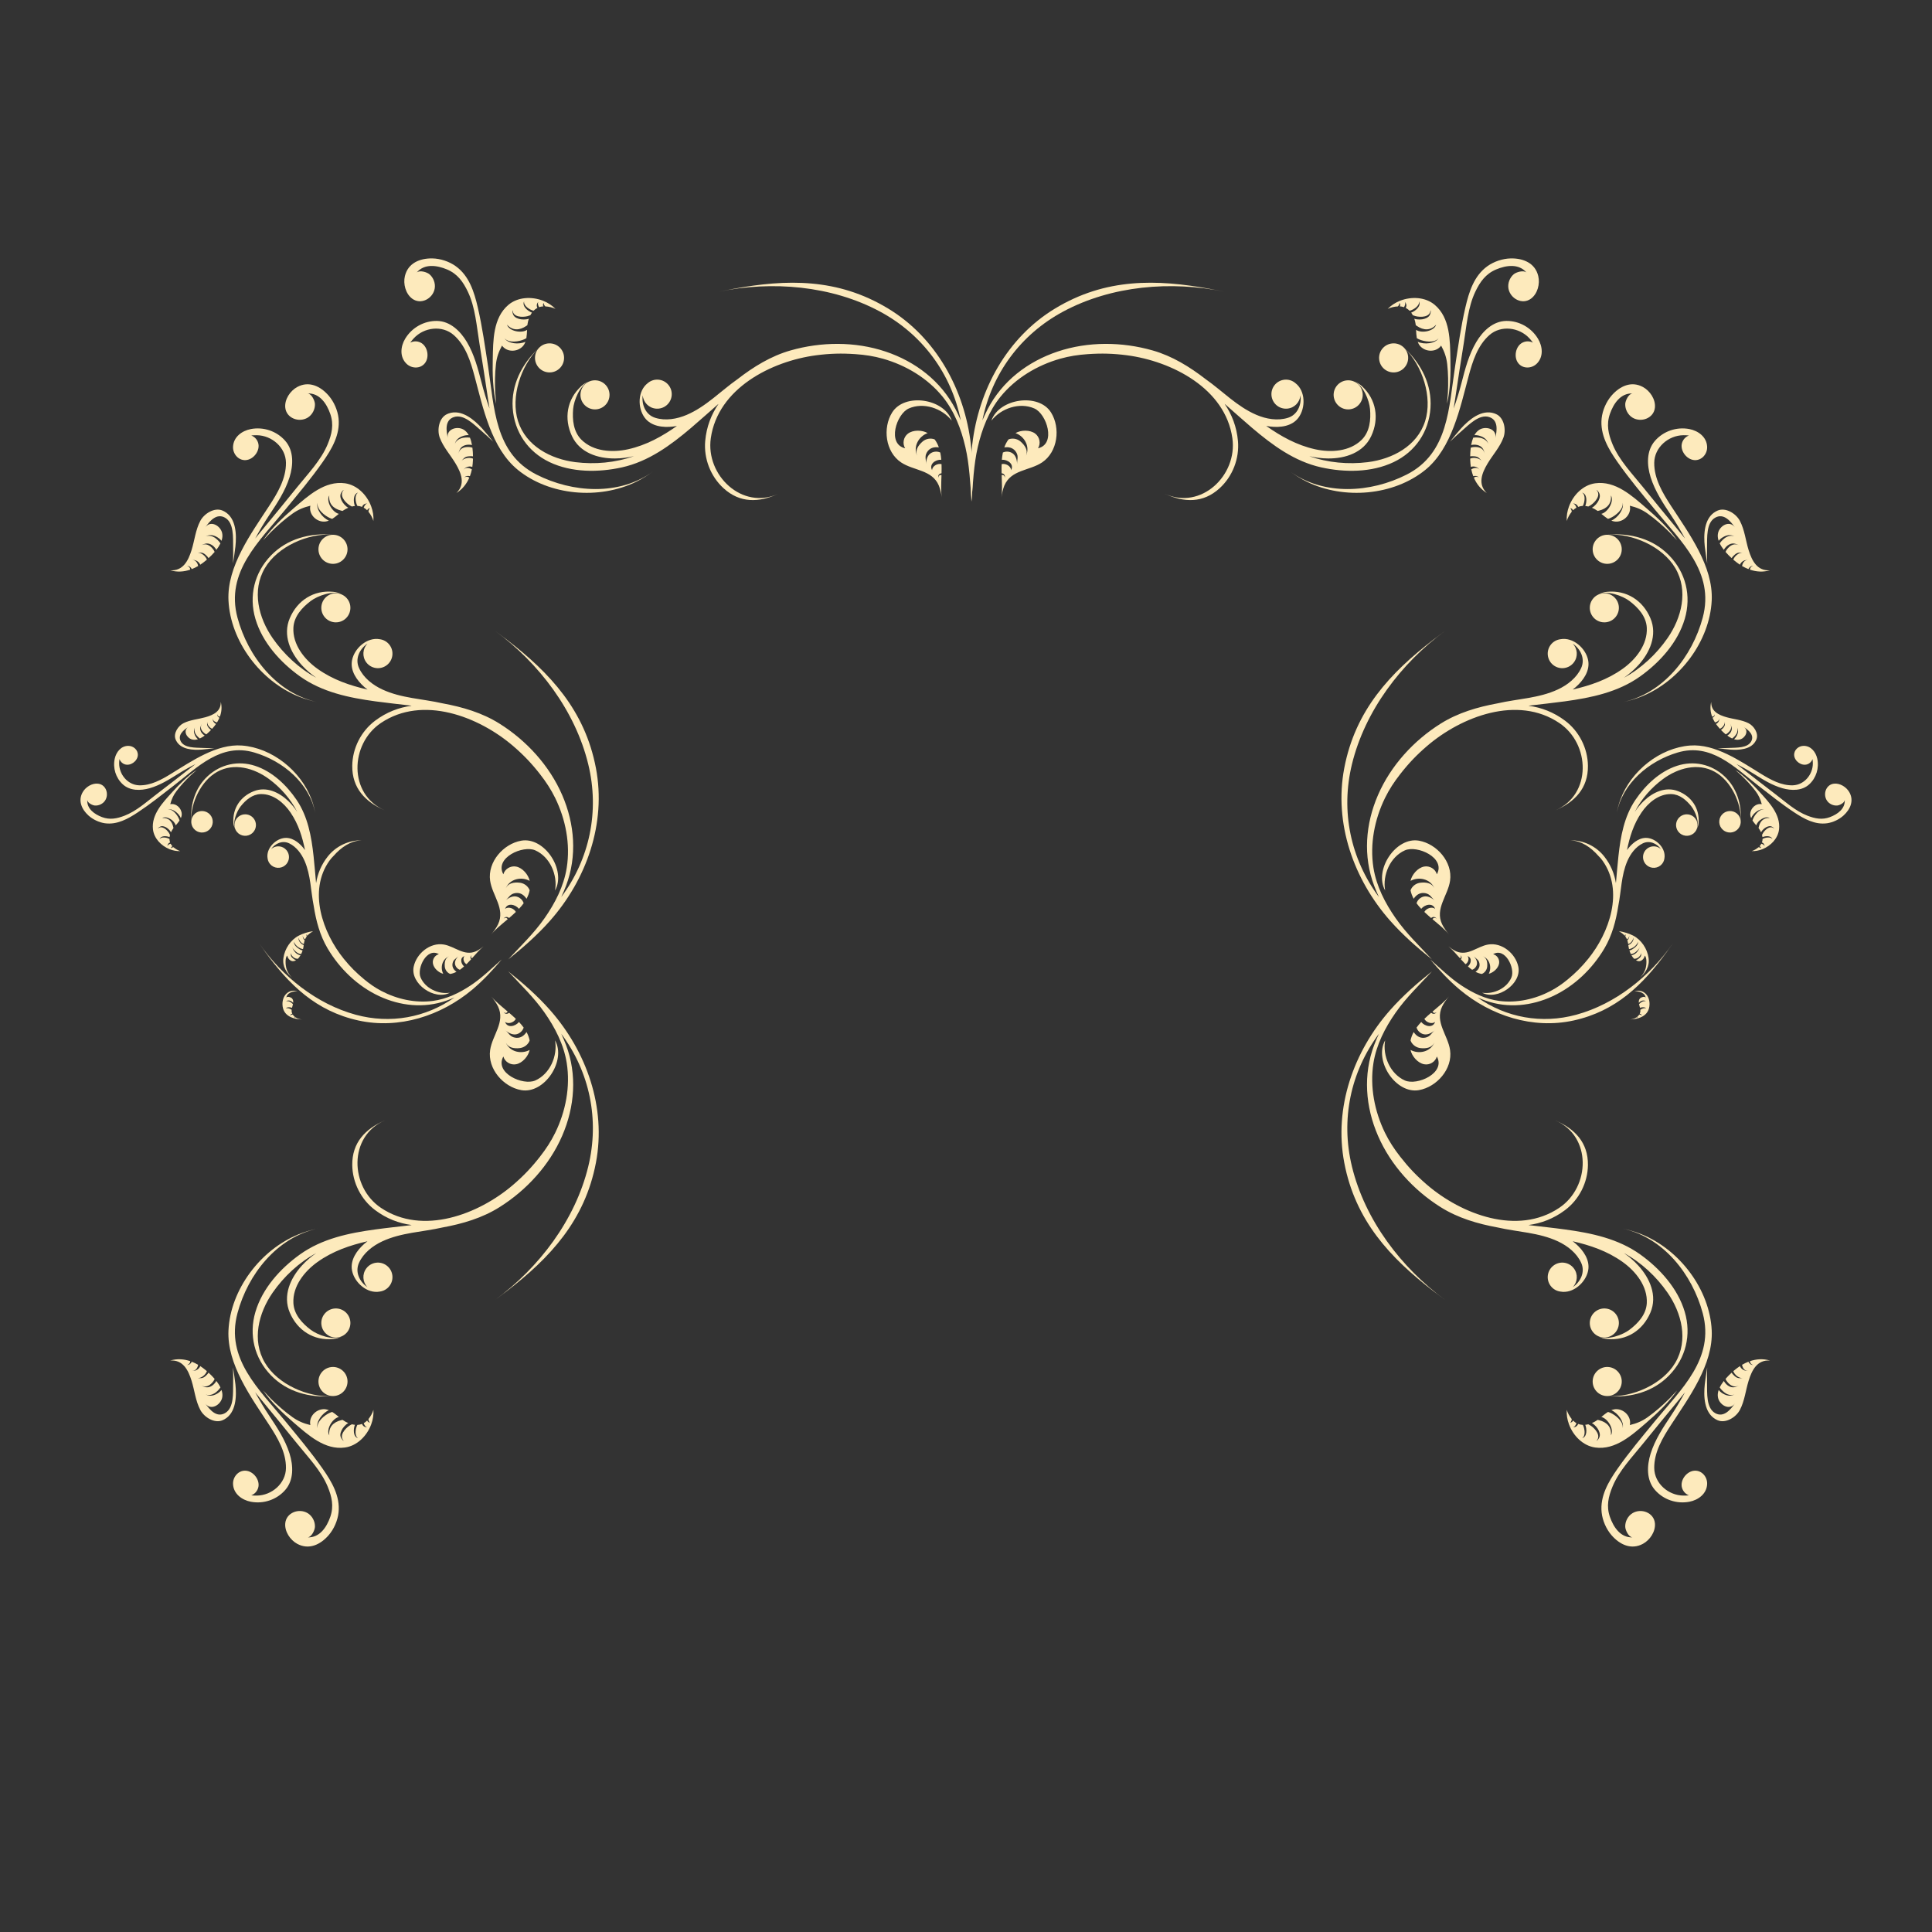 <?xml version="1.0" encoding="utf-8"?>
<!-- Generator: Adobe Illustrator 16.0.0, SVG Export Plug-In . SVG Version: 6.00 Build 0)  -->
<!DOCTYPE svg PUBLIC "-//W3C//DTD SVG 1.1//EN" "http://www.w3.org/Graphics/SVG/1.1/DTD/svg11.dtd">
<svg version="1.1" id="Layer_1" xmlns="http://www.w3.org/2000/svg" xmlns:xlink="http://www.w3.org/1999/xlink" x="0px" y="0px"
	 width="1200px" height="1200px" viewBox="0 0 1200 1200" enable-background="new 0 0 1200 1200" xml:space="preserve">
<rect x="0" y="0" width="1200" height="1200" fill="#333333" stroke="none"/>
<g>
	<path fill="#fdeabc" d="M133.171,464.673c-2.517,0.032-5.06,0-7.57-0.126c-4.085-0.215-11.06,0.168-13.327-4.093
		c-2.097-3.984,1.773-6.99,4.673-8.932c-3.486,2.383-0.907,6.959,2.404,7.793c1.167,0.305,2.374,0.199,3.595-0.179
		c-0.84-0.708-1.495-1.674-1.915-2.624c-0.766-1.716-0.773-3.2,0.092-4.728c0.092-0.199,0.21-0.378,0.354-0.551
		c-0.132,0.184-0.249,0.373-0.354,0.551c-0.627,1.285-0.315,2.876,0.394,4.103c0.434,0.735,1.493,2.026,2.619,2.792
		c1.034-0.472,2.049-1.087,3.007-1.8c-1.037-0.635-1.947-1.575-2.419-2.619c-0.874-1.941-0.076-3.186,0.766-4.917
		c-0.405,0.846-0.797,1.632-0.721,2.599c0.066,0.839,0.548,1.795,1.115,2.414c0.583,0.666,1.285,1.312,2.096,1.679
		c0.059,0.032,0.121,0.053,0.171,0.074c1.076-0.888,2.073-1.837,2.915-2.708c-0.613-0.404-1.156-0.992-1.546-1.449
		c-1.052-1.275-0.937-2.142-0.845-3.727c-0.107,1.731,1.349,3.736,3.094,4.425c0.157-0.179,0.312-0.352,0.462-0.521
		c0.698-0.792,1.357-1.621,1.945-2.467c-1.512-0.619-2.483-2.55-1.908-4.082c-0.601,1.627,0.977,2.839,2.542,3.122
		c0.567-0.939,1.066-1.889,1.483-2.881c-0.84-0.437-1.522-1.243-1.401-2.184c0.215,1.002,0.887,1.417,1.677,1.49
		c1.073-2.881,1.377-5.972,0.549-9.194c0.23,5.889-4.603,8.171-9.557,9.562c-4.487,1.264-9.314,1.563-13.542,3.668
		c-3.355,1.658-6.463,6.312-4.967,10.065c0.104,0.294,0.228,0.546,0.362,0.803c2.862,5.6,10.559,5.982,15.975,5.558
		C128.005,465.381,130.547,465.02,133.171,464.673z"/>
	<path fill="#fdeabc" d="M195.852,505.188c0.123,0.665,0.236,1.326,0.333,1.993C196.088,506.525,195.975,505.853,195.852,505.188z"
		/>
	<path fill="#fdeabc" d="M85.557,504.588c7.701-5.074,14.891-10.842,22.175-16.478c15.03-11.635,29.499-26.879,50.277-20.703
		c17.735,5.258,34.292,19.008,37.842,37.78c-0.512-2.929-1.289-5.811-2.335-8.617c-6.606-17.849-24.578-32.085-43.237-33.508
		c-15.651-1.182-31.229,9.703-43.944,17.496c-6.004,3.71-12.729,7.468-20.026,7.205c-7.032-0.272-12.393-6.812-12.293-13.755
		c0-0.708,0.063-1.6,0.197-2.519c0.521,1.433,1.579,2.634,3.253,3.231c3.487,1.219,7.843-1.852,8.137-5.536
		c0.262-3.338-2.721-5.962-5.984-5.92c-4.479,0.042-7.447,3.853-8.348,7.945c-1.265,5.783,0.612,11.939,4.983,15.948
		c4.49,4.141,11.123,4.009,16.67,2.425c6.426-1.821,12.049-5.369,17.654-8.88c3.536-2.215,7.162-4.261,10.887-6.129
		c-1.181,0.896-2.343,1.789-3.5,2.691c-6.83,5.337-13.66,10.663-20.551,15.906c-6.231,4.739-12.671,10.653-20.097,13.493
		c-4.698,1.8-9.092,2.687-13.97,0.85c-4.734-1.789-9.443-5.143-9.145-10.627c0.191,1.91,3.351,3.364,4.752,3.448
		c2.459,0.168,5.038-1.076,6.376-3.18c2.503-3.937,0.521-9.824-4.4-10.396c-3.757-0.44-7.709,2.058-9.546,5.232
		c-3.052,5.273-0.695,10.674,3.579,14.552c2.761,2.493,6.589,4.298,10.244,4.812C72.745,512.381,79.496,508.593,85.557,504.588z"/>
	<path fill="#fdeabc" d="M118.377,481.655c1.239-1.191,2.595-2.246,3.828-3.422c-5.5,3.573-10.837,8.916-15.229,13.77
		c-5.715,6.318-13.021,13.807-11.967,23.127c0.627,5.562,5.043,10.191,10.265,12.301c2.162,0.866,4.463,1.303,6.687,1.207
		c-1.378-0.425-2.937-1.333-4.17-2.388c-0.664,0.011-1.335,0.22-1.606,0.698c-0.055-0.636,0.385-1.098,0.952-1.317
		c-0.226-0.236-0.42-0.462-0.606-0.709c-0.215-0.294-0.4-0.593-0.556-0.896c-0.905,0.283-1.921,0.835-1.902,1.627
		c-0.154-1.076,0.538-2.078,1.562-2.404c-0.249-0.703-0.37-1.427-0.383-2.167c-0.017-0.011-0.037-0.021-0.049-0.032
		c-1.515-0.829-4.897-1.558-6.08,0.185c0.711-2.305,4.229-2.125,6.191-1.281c0.05-0.462,0.157-0.908,0.273-1.364
		c-0.184-0.435-0.407-0.859-0.664-1.26c-1.302-2.004-4.447-4.938-6.836-2.676c0.218-0.504,0.585-0.735,1.028-1.014
		c1.278-0.803,2.448-0.545,3.798,0.105c1.025,0.493,2.621,1.821,3.281,3.19c0.362-0.813,0.821-1.601,1.333-2.294
		c0.063-0.099,0.14-0.193,0.212-0.289c-0.033-0.215-0.073-0.435-0.126-0.64c-0.795-3.663-3.044-5.93-6.824-5.657
		c2.663-1.521,7.63,1.496,8.33,4.613c0.832-0.961,1.697-1.952,2.393-3.007c-0.089-0.33-0.213-0.677-0.341-1.002
		c-0.995-2.446-3.828-6.245-6.896-5.92c2.895-0.688,6.827,2.34,8.068,5.431c0.354-0.803,0.559-1.658,0.538-2.566
		c-0.113-3.679-3.534-6.826-7.137-6.103c0.837-3.112,1.887-5.516,3.844-8.108C112.195,487.931,115.242,484.662,118.377,481.655z"/>
	<path fill="#fdeabc" d="M130.681,514.586c2.304-2.876,1.847-7.069-1.037-9.383c-2.879-2.294-7.082-1.837-9.389,1.044
		c-2.306,2.876-1.831,7.085,1.037,9.389C124.179,517.95,128.38,517.477,130.681,514.586z"/>
	<path fill="#fdeabc" d="M190.838,581.229c0.854-1.024,2.031-1.91,3.611-2.771c-2.544,0.126-6.551,1.485-8.771,2.624
		c-5.14,2.635-8.813,8.192-9.625,13.87c-0.782,5.363,1.876,9.41,5.87,12.794c-1.965-1.674-3.511-4.114-4.146-6.612
		c-0.45-1.736-0.823-6.324,0.636-7.594c0.238,1.695,1.894,3.574,3.656,3.49c0.648-0.032,1.266-0.257,1.838-0.599
		c-0.577-0.226-1.118-0.467-1.641-0.918c-0.512-0.436-1.151-0.938-1.438-1.575c-0.306-0.677-0.147-1.464-0.147-2.193
		c0,0.44,0.116,0.835,0.311,1.218c0.776,1.611,2.424,2.688,4.091,2.508c0.595-0.599,1.099-1.321,1.548-2.089
		c-0.234-0.062-0.476-0.142-0.711-0.226c-2.388-0.809-3.563-2.698-4.484-4.875c0.454,1.069,1.669,2.251,2.537,2.985
		c0.74,0.631,1.973,1.291,3.061,1.344c0.369-0.75,0.677-1.527,0.909-2.268c-0.509-0.132-1.002-0.257-1.484-0.529
		c-1.737-1.003-4.12-2.75-3.901-5.044c0.031,0.362,0.185,0.688,0.362,0.992c0.523,0.888,1.313,1.807,2.141,2.398
		c0.651,0.472,2.112,1.286,3.136,1.328c0.185-0.678,0.3-1.328,0.354-1.868c0.013-0.189,0.037-0.378,0.066-0.566
		c-0.777-0.403-1.431-0.771-2.075-1.512c-0.701-0.782-1.347-1.994-0.958-3.086c-0.037,1.464,1.57,3.532,3.122,3.915
		c0.128-0.861,0.31-1.644,0.551-2.367c-0.872-0.478-1.401-2.262-1.187-3.018c-0.134,0.692,0.616,2.079,1.411,2.439
		c0.273-0.64,0.617-1.228,1.021-1.778c-0.236-0.463-0.199-1.123,0.092-1.517C190.577,580.462,190.622,580.945,190.838,581.229z"/>
	<path fill="#fdeabc" d="M175.445,623.846c0.182,7.321,6.744,9.247,12.781,9.431c-1.621-0.042-3.372-0.499-4.739-1.417
		c-0.198,0.126-0.383,0.272-0.543,0.415c-0.025-0.205,0.059-0.437,0.202-0.651c-0.526-0.415-0.976-0.893-1.327-1.459
		c-0.624,0-1.268,0.252-1.689,0.651c0.328-0.72,0.808-1.112,1.42-1.182c-0.213-0.44-0.354-0.955-0.422-1.512
		c-0.026-0.304-0.026-0.619,0.016-0.945c-1.039-0.635-2.348-1.28-3.537-0.876c0.535-0.866,2.632-0.866,3.764-0.299
		c0.19-0.745,0.433-1.527,0.593-2.288c-1.083-1.233-2.548-2.152-4.253-1.831c1.487-1.002,3.316-0.257,4.39,0.992
		c0.105-0.96-0.013-1.879-0.666-2.698c-0.593-0.724-3.569-1.837-3.582-0.173c0.013-3.296,4.243-4.529,6.982-4.277
		C179.142,614.033,175.314,618.43,175.445,623.846z"/>
	<path fill="#fdeabc" d="M292.3,612.081c-7.124,4.728-15.003,8.501-23.466,9.609c-10.935,1.433-22.223-1.087-31.952-6.183
		c-3.873-2.031-7.273-4.408-10.653-7.2c-4.925-4.062-8.67-7.809-12.66-12.73c-13.162-16.2-22.321-42.183-8.961-60.96
		c0.771-1.098,1.65-2.083,2.577-3.002c4.652-5.258,10.506-9.441,17.496-9.666c-0.021,0-0.037-0.011-0.057-0.011
		c-8.071-0.115-15.968,3.632-20.997,9.977c-4.083,5.138-6.342,10.742-7.276,16.531c-0.032-0.116-0.045-0.21-0.067-0.326
		c-0.513-5.432-0.919-10.905-1.515-16.336c-1.33-12.229-3.545-24.603-10.553-34.966c-6.19-9.147-15.111-17.671-25.82-21.155
		c-10.433-3.384-21.291-1.055-29.38,6.401c-7.806,7.222-10.821,17.439-10.278,27.956c-0.354-11.324,6.101-25.043,16.192-30.632
		c10.511-5.825,22.938-2.298,32.104,4.45c7.179,5.274,13.531,12.417,17.606,20.498c-1.546-2.388-3.369-4.65-5.518-6.733
		c-5.682-5.473-13.593-9.268-21.443-6.187c-8.284,3.243-13.338,10.617-12.703,19.627c0.101,1.349,0.464,2.703,1.042,3.941
		c-1.785-4.203,1.033-11.104,3.475-14.164c3.081-3.853,7.224-7.469,12.442-7.6c7.761-0.215,14.447,5.416,18.577,11.546
		c4.865,7.185,7.289,15.093,8.935,23.237c-0.347-0.499-0.722-0.981-1.117-1.459c-2.952-3.542-7.332-6.833-12.23-5.983
		c-5.479,0.945-10.834,6.629-9.918,12.47c0.185,1.721,1.019,3.369,2.464,4.528c2.887,2.299,7.092,1.843,9.39-1.033
		c2.306-2.887,1.847-7.091-1.029-9.394c-2.595-2.083-6.271-1.889-8.659,0.278c2.556-3.542,7.114-5.62,11.317-3.574
		c4.455,2.173,7.628,6.497,9.559,10.968c3.834,8.844,3.763,18.567,5.633,27.882c1.438,9.227,3.839,18.3,8.604,26.36
		c7.455,12.621,18.664,23.448,32.022,29.667c13.12,6.113,27.844,7.672,41.65,2.86c1.76-0.609,3.481-1.286,5.187-2.036
		c-17.843,12.562-39.85,16.583-61.334,10.742c-24.335-6.628-45.796-23.831-60.072-44.435c1.26,1.827,2.538,3.632,3.814,5.391
		c14.906,20.472,31.587,36.865,57.965,42.628c25.232,5.516,51.253-2.935,70.697-19.224c6.623-5.557,12.666-12.064,18.223-18.667
		C305.346,601.48,299.301,607.452,292.3,612.081z"/>
	<path fill="#fdeabc" d="M156.479,507.249c-2.884-2.304-7.084-1.848-9.398,1.033c-2.302,2.866-1.834,7.085,1.042,9.394
		c2.878,2.298,7.079,1.837,9.388-1.049C159.82,513.756,159.353,509.553,156.479,507.249z"/>
	<path fill="#fdeabc" d="M293.16,595.214c2.464-2.74,4.804-5.505,7.149-7.363c-1.398,1.103-3.086,2.31-4.733,3.023
		c-7.247,3.19-13.055-3.044-19.873-4.203c-8.592-1.475-17.082,5.62-18.762,13.786c-2.188,10.579,12.941,21.17,22.445,16.148
		c-7.155,1.075-15.345-2.72-18.184-9.557c-2.359-5.679,3.923-18.798,11.393-14.385c-2.498,0.63-4.13,3.207-3.707,5.762
		c0.479,2.965,3.545,5.715,6.41,6.413c-1.947-3.819-0.748-9.062,3.604-10.857c-2.4,1.097-2.839,3.73-2.649,6.203
		c0.128,1.837,1.06,3.405,2.624,4.387c0.247,0.157,0.509,0.278,0.758,0.373c1.377-0.236,2.669-0.698,3.907-1.333
		c-0.185-0.137-0.368-0.262-0.543-0.42c-1.569-1.308-2.327-2.977-1.868-5.022c0.504-2.215,2.068-2.655,3.409-4.146
		c-1.341,1.491-2.485,3.558-1.706,5.579c0.479,1.302,1.548,2.346,2.805,2.755c0.9-0.635,1.77-1.338,2.619-2.1
		c-2.015-1.679-2.802-5.416,0.22-6.381c-1.28,1.448-0.367,4.125,1.263,5.001c0.98-0.971,1.931-1.994,2.862-3.033
		c-0.588-0.797-0.711-1.769,0.362-2.503C292.274,594.201,292.565,594.831,293.16,595.214z"/>
	<path fill="#fdeabc" d="M279.424,616.583c-0.011,0-0.024,0.01-0.037,0.021c0.013,0,0.026-0.011,0.037-0.011
		C279.571,616.52,279.571,616.52,279.424,616.583z"/>
</g>
<g>
	<path fill="#fdeabc" d="M1066.834,464.673c2.515,0.032,5.049,0,7.57-0.126c4.083-0.215,11.065,0.168,13.327-4.093
		c2.103-3.984-1.779-6.99-4.676-8.932c3.484,2.383,0.914,6.959-2.409,7.793c-1.165,0.305-2.375,0.199-3.59-0.179
		c0.84-0.708,1.493-1.674,1.916-2.624c0.761-1.716,0.773-3.2-0.094-4.728c-0.09-0.199-0.216-0.378-0.354-0.551
		c0.134,0.184,0.252,0.373,0.354,0.551c0.632,1.285,0.325,2.876-0.392,4.103c-0.433,0.735-1.496,2.026-2.624,2.792
		c-1.034-0.472-2.044-1.087-3.005-1.8c1.039-0.635,1.95-1.575,2.417-2.619c0.871-1.941,0.087-3.186-0.761-4.917
		c0.412,0.846,0.793,1.632,0.722,2.599c-0.068,0.839-0.554,1.795-1.115,2.414c-0.588,0.666-1.285,1.312-2.097,1.679
		c-0.068,0.032-0.12,0.053-0.173,0.074c-1.081-0.888-2.071-1.837-2.91-2.708c0.616-0.404,1.154-0.992,1.543-1.449
		c1.055-1.275,0.942-2.142,0.842-3.727c0.11,1.731-1.355,3.736-3.094,4.425c-0.157-0.179-0.314-0.352-0.453-0.521
		c-0.706-0.792-1.359-1.621-1.958-2.467c1.515-0.619,2.485-2.55,1.91-4.082c0.609,1.627-0.966,2.839-2.54,3.122
		c-0.569-0.939-1.064-1.889-1.488-2.881c0.849-0.437,1.525-1.243,1.412-2.184c-0.213,1.002-0.895,1.417-1.687,1.49
		c-1.068-2.881-1.375-5.972-0.543-9.194c-0.229,5.889,4.6,8.171,9.557,9.562c4.484,1.264,9.315,1.563,13.529,3.668
		c3.369,1.658,6.483,6.312,4.985,10.065c-0.107,0.294-0.226,0.546-0.369,0.803c-2.855,5.6-10.552,5.982-15.962,5.558
		C1071.998,465.381,1069.462,465.02,1066.834,464.673z"/>
	<path fill="#fdeabc" d="M1004.152,505.188c-0.131,0.665-0.241,1.326-0.341,1.993
		C1003.919,506.525,1004.036,505.853,1004.152,505.188z"/>
	<path fill="#fdeabc" d="M1114.448,504.588c-7.703-5.074-14.893-10.842-22.177-16.478c-15.03-11.635-29.496-26.879-50.282-20.703
		c-17.725,5.258-34.298,19.008-37.838,37.78c0.518-2.929,1.286-5.811,2.336-8.617c6.604-17.849,24.581-32.085,43.237-33.508
		c15.652-1.182,31.229,9.703,43.941,17.496c6.006,3.71,12.735,7.468,20.022,7.205c7.046-0.272,12.404-6.812,12.301-13.755
		c-0.005-0.708-0.071-1.6-0.19-2.519c-0.528,1.433-1.583,2.634-3.263,3.231c-3.486,1.219-7.848-1.852-8.139-5.536
		c-0.265-3.338,2.726-5.962,5.975-5.92c4.495,0.042,7.46,3.853,8.357,7.945c1.267,5.783-0.606,11.939-4.972,15.948
		c-4.5,4.141-11.129,4.009-16.679,2.425c-6.413-1.821-12.055-5.369-17.653-8.88c-3.537-2.215-7.161-4.261-10.893-6.129
		c1.182,0.896,2.354,1.789,3.508,2.691c6.827,5.337,13.663,10.663,20.543,15.906c6.239,4.739,12.671,10.653,20.102,13.493
		c4.707,1.8,9.094,2.687,13.964,0.85c4.739-1.789,9.452-5.143,9.152-10.627c-0.191,1.91-3.354,3.364-4.754,3.448
		c-2.459,0.168-5.033-1.076-6.374-3.18c-2.5-3.937-0.521-9.824,4.402-10.396c3.752-0.44,7.709,2.058,9.543,5.232
		c3.046,5.273,0.688,10.674-3.579,14.552c-2.76,2.493-6.591,4.298-10.245,4.812C1127.248,512.381,1120.505,508.593,1114.448,504.588
		z"/>
	<path fill="#fdeabc" d="M1081.629,481.655c-1.244-1.191-2.596-2.246-3.823-3.422c5.495,3.573,10.826,8.916,15.219,13.77
		c5.718,6.318,13.021,13.807,11.971,23.127c-0.63,5.562-5.046,10.191-10.27,12.301c-2.159,0.866-4.466,1.303-6.687,1.207
		c1.386-0.425,2.944-1.333,4.172-2.388c0.673,0.011,1.339,0.22,1.608,0.698c0.045-0.636-0.391-1.098-0.95-1.317
		c0.217-0.236,0.42-0.462,0.604-0.709c0.223-0.294,0.404-0.593,0.549-0.896c0.905,0.283,1.931,0.835,1.908,1.627
		c0.165-1.076-0.546-2.078-1.56-2.404c0.249-0.703,0.375-1.427,0.39-2.167c0.01-0.011,0.036-0.021,0.045-0.032
		c1.511-0.829,4.896-1.558,6.077,0.185c-0.711-2.305-4.228-2.125-6.189-1.281c-0.053-0.462-0.16-0.908-0.272-1.364
		c0.184-0.435,0.403-0.859,0.666-1.26c1.296-2.004,4.444-4.938,6.83-2.676c-0.216-0.504-0.585-0.735-1.034-1.014
		c-1.275-0.803-2.438-0.545-3.784,0.105c-1.031,0.493-2.629,1.821-3.282,3.19c-0.368-0.813-0.829-1.601-1.331-2.294
		c-0.067-0.099-0.146-0.193-0.218-0.289c0.034-0.215,0.071-0.435,0.115-0.64c0.803-3.663,3.044-5.93,6.824-5.657
		c-2.652-1.521-7.616,1.496-8.331,4.613c-0.823-0.961-1.689-1.952-2.382-3.007c0.089-0.33,0.207-0.677,0.336-1.002
		c0.997-2.446,3.833-6.245,6.898-5.92c-2.893-0.688-6.833,2.34-8.071,5.431c-0.354-0.803-0.562-1.658-0.538-2.566
		c0.116-3.679,3.534-6.826,7.143-6.103c-0.84-3.112-1.89-5.516-3.842-8.108C1087.808,487.931,1084.757,484.662,1081.629,481.655z"/>
	<path fill="#fdeabc" d="M1069.325,514.586c-2.306-2.876-1.845-7.069,1.034-9.383c2.885-2.294,7.079-1.837,9.389,1.044
		c2.307,2.876,1.839,7.085-1.039,9.389C1075.827,517.95,1071.632,517.477,1069.325,514.586z"/>
	<path fill="#fdeabc" d="M1009.169,581.229c-0.866-1.024-2.033-1.91-3.605-2.771c2.529,0.126,6.539,1.485,8.764,2.624
		c5.136,2.635,8.81,8.192,9.622,13.87c0.774,5.363-1.889,9.41-5.861,12.794c1.955-1.674,3.494-4.114,4.138-6.612
		c0.454-1.736,0.815-6.324-0.644-7.594c-0.223,1.695-1.887,3.574-3.649,3.49c-0.659-0.032-1.268-0.257-1.837-0.599
		c0.577-0.226,1.115-0.467,1.64-0.918c0.509-0.436,1.154-0.938,1.425-1.575c0.32-0.677,0.163-1.464,0.163-2.193
		c0,0.44-0.121,0.835-0.31,1.218c-0.782,1.611-2.419,2.688-4.1,2.508c-0.588-0.599-1.099-1.321-1.546-2.089
		c0.241-0.062,0.478-0.142,0.711-0.226c2.389-0.809,3.562-2.698,4.492-4.875c-0.456,1.069-1.679,2.251-2.545,2.985
		c-0.743,0.631-1.979,1.291-3.057,1.344c-0.362-0.75-0.674-1.527-0.914-2.268c0.509-0.132,0.997-0.257,1.491-0.529
		c1.736-1.003,4.113-2.75,3.901-5.044c-0.031,0.362-0.186,0.688-0.356,0.992c-0.538,0.888-1.325,1.807-2.159,2.398
		c-0.638,0.472-2.107,1.286-3.125,1.328c-0.176-0.678-0.299-1.328-0.354-1.868c-0.013-0.189-0.039-0.378-0.065-0.566
		c0.766-0.403,1.433-0.771,2.073-1.512c0.697-0.782,1.348-1.994,0.955-3.086c0.033,1.464-1.564,3.532-3.12,3.915
		c-0.131-0.861-0.308-1.644-0.548-2.367c0.862-0.478,1.393-2.262,1.183-3.018c0.134,0.692-0.612,2.079-1.412,2.439
		c-0.27-0.64-0.606-1.228-1.018-1.778c0.238-0.463,0.194-1.123-0.095-1.517C1009.421,580.462,1009.385,580.945,1009.169,581.229z"/>
	<path fill="#fdeabc" d="M1024.553,623.846c-0.178,7.321-6.741,9.247-12.784,9.431c1.627-0.042,3.369-0.499,4.741-1.417
		c0.202,0.126,0.383,0.272,0.543,0.415c0.025-0.205-0.058-0.437-0.199-0.651c0.525-0.415,0.977-0.893,1.325-1.459
		c0.63,0,1.274,0.252,1.692,0.651c-0.328-0.72-0.806-1.112-1.423-1.182c0.212-0.44,0.359-0.955,0.429-1.512
		c0.025-0.304,0.025-0.619-0.017-0.945c1.037-0.635,2.352-1.28,3.532-0.876c-0.53-0.866-2.629-0.866-3.763-0.299
		c-0.187-0.745-0.437-1.527-0.594-2.288c1.087-1.233,2.557-2.152,4.262-1.831c-1.483-1.002-3.317-0.257-4.403,0.992
		c-0.097-0.96,0.021-1.879,0.677-2.698c0.583-0.724,3.569-1.837,3.58-0.173c-0.011-3.296-4.24-4.529-6.987-4.277
		C1020.856,614.033,1024.69,618.43,1024.553,623.846z"/>
	<path fill="#fdeabc" d="M907.701,612.081c7.135,4.728,15.004,8.501,23.467,9.609c10.929,1.433,22.222-1.087,31.943-6.183
		c3.881-2.031,7.284-4.408,10.667-7.2c4.915-4.062,8.659-7.809,12.658-12.73c13.17-16.2,22.319-42.183,8.96-60.96
		c-0.773-1.098-1.656-2.083-2.582-3.002c-4.649-5.258-10.504-9.441-17.491-9.666c0.014,0,0.037-0.011,0.056-0.011
		c8.073-0.115,15.966,3.632,21.002,9.977c4.069,5.138,6.337,10.742,7.275,16.531c0.024-0.116,0.045-0.21,0.063-0.326
		c0.512-5.432,0.918-10.905,1.519-16.336c1.328-12.229,3.534-24.603,10.543-34.966c6.19-9.147,15.117-17.671,25.828-21.155
		c10.428-3.384,21.291-1.055,29.378,6.401c7.804,7.222,10.816,17.439,10.28,27.956c0.348-11.324-6.103-25.043-16.197-30.632
		c-10.509-5.825-22.936-2.298-32.099,4.45c-7.179,5.274-13.537,12.417-17.609,20.498c1.545-2.388,3.364-4.65,5.526-6.733
		c5.67-5.473,13.592-9.268,21.427-6.187c8.294,3.243,13.343,10.617,12.718,19.627c-0.104,1.349-0.472,2.703-1.049,3.941
		c1.784-4.203-1.028-11.104-3.483-14.164c-3.075-3.853-7.213-7.469-12.433-7.6c-7.764-0.215-14.444,5.416-18.571,11.546
		c-4.867,7.185-7.292,15.093-8.942,23.237c0.354-0.499,0.721-0.981,1.118-1.459c2.952-3.542,7.331-6.833,12.225-5.983
		c5.481,0.945,10.845,6.629,9.918,12.47c-0.176,1.721-1.008,3.369-2.458,4.528c-2.881,2.299-7.09,1.843-9.391-1.033
		c-2.301-2.887-1.845-7.091,1.034-9.394c2.598-2.083,6.273-1.889,8.664,0.278c-2.564-3.542-7.116-5.62-11.317-3.574
		c-4.458,2.173-7.63,6.497-9.572,10.968c-3.828,8.844-3.755,18.567-5.626,27.882c-1.44,9.227-3.839,18.3-8.604,26.36
		c-7.452,12.621-18.669,23.448-32.016,29.667c-13.13,6.113-27.84,7.672-41.656,2.86c-1.753-0.609-3.488-1.286-5.178-2.036
		c17.827,12.562,39.839,16.583,61.321,10.742c24.34-6.628,45.801-23.831,60.078-44.435c-1.262,1.827-2.537,3.632-3.823,5.391
		c-14.901,20.472-31.589,36.865-57.96,42.628c-25.232,5.516-51.245-2.935-70.694-19.224c-6.628-5.557-12.663-12.064-18.226-18.667
		C894.656,601.48,900.7,607.452,907.701,612.081z"/>
	<path fill="#fdeabc" d="M1043.527,507.249c2.878-2.304,7.082-1.848,9.396,1.033c2.302,2.866,1.834,7.085-1.048,9.394
		c-2.873,2.298-7.073,1.837-9.389-1.049C1040.187,513.756,1040.654,509.553,1043.527,507.249z"/>
	<path fill="#fdeabc" d="M906.832,595.214c-2.45-2.74-4.788-5.505-7.147-7.363c1.406,1.103,3.094,2.31,4.739,3.023
		c7.253,3.19,13.057-3.044,19.874-4.203c8.588-1.475,17.075,5.62,18.761,13.786c2.191,10.579-12.939,21.17-22.443,16.148
		c7.166,1.075,15.346-2.72,18.185-9.557c2.355-5.679-3.92-18.798-11.398-14.385c2.508,0.63,4.128,3.207,3.715,5.762
		c-0.484,2.965-3.555,5.715-6.413,6.413c1.947-3.819,0.747-9.062-3.603-10.857c2.397,1.097,2.836,3.73,2.644,6.203
		c-0.128,1.837-1.06,3.405-2.619,4.387c-0.25,0.157-0.512,0.278-0.766,0.373c-1.375-0.236-2.658-0.698-3.902-1.333
		c0.185-0.137,0.367-0.262,0.544-0.42c1.563-1.308,2.326-2.977,1.87-5.022c-0.512-2.215-2.074-2.655-3.408-4.146
		c1.333,1.491,2.477,3.558,1.708,5.579c-0.485,1.302-1.552,2.346-2.813,2.755c-0.905-0.635-1.768-1.338-2.607-2.1
		c2-1.679,2.786-5.416-0.236-6.381c1.278,1.448,0.375,4.125-1.26,5.001c-0.977-0.971-1.93-1.994-2.855-3.033
		c0.596-0.797,0.706-1.769-0.37-2.503C907.728,594.201,907.442,594.831,906.832,595.214z"/>
	<path fill="#fdeabc" d="M920.579,616.583c0.014,0,0.026,0.01,0.037,0.021c-0.01,0-0.023-0.011-0.037-0.011
		C920.431,616.52,920.431,616.52,920.579,616.583z"/>
</g>
<path fill="#fdeabc" d="M144.711,849.331c0.136,3.401,0.181,6.812,0.092,10.249c-0.128,5.505,0.645,14.935-5.051,18.142
	c-5.285,2.991-9.498-2.141-12.243-5.992c3.356,4.634,9.449,0.971,10.472-3.532c0.364-1.579,0.17-3.217-0.391-4.85
	c-0.931,1.16-2.202,2.078-3.463,2.677c-2.307,1.107-4.307,1.17-6.402,0.053c-0.257-0.116-0.52-0.257-0.766-0.457
	c0.26,0.178,0.523,0.331,0.766,0.457c1.773,0.813,3.888,0.341,5.526-0.682c0.994-0.599,2.693-2.078,3.676-3.621
	c-0.664-1.392-1.538-2.734-2.538-4.021c-0.816,1.434-2.044,2.703-3.445,3.374c-2.59,1.239-4.313,0.227-6.673-0.866
	c1.14,0.53,2.226,1.019,3.534,0.888c1.131-0.116,2.404-0.809,3.225-1.579c0.876-0.814,1.72-1.795,2.194-2.913
	c0.026-0.084,0.057-0.147,0.081-0.22c-1.233-1.422-2.553-2.734-3.781-3.853c-0.501,0.839-1.283,1.606-1.887,2.142
	c-1.674,1.479-2.852,1.354-4.995,1.28c2.319,0.084,4.995-1.963,5.862-4.351c-0.249-0.185-0.486-0.409-0.725-0.609
	c-1.086-0.908-2.215-1.752-3.392-2.528c-0.785,2.072-3.356,3.447-5.445,2.729c2.212,0.761,3.794-1.427,4.12-3.553
	c-1.27-0.719-2.579-1.385-3.923-1.9c-0.577,1.149-1.658,2.11-2.926,1.983c1.335-0.336,1.881-1.265,1.963-2.33
	c-3.933-1.343-8.137-1.648-12.443-0.394c7.943-0.556,11.194,5.909,13.262,12.563c1.867,5.993,2.45,12.532,5.446,18.142
	c2.369,4.509,8.782,8.55,13.789,6.381c0.38-0.156,0.748-0.336,1.084-0.524c7.455-4.093,7.681-14.484,6.914-21.795
	C145.842,856.28,145.257,852.869,144.711,849.331z"/>
<path fill="#fdeabc" d="M197.187,763.119c0.896-0.189,1.789-0.367,2.695-0.509C198.982,762.752,198.093,762.952,197.187,763.119z"/>
<path fill="#fdeabc" d="M200.399,912.227c-7.152-10.212-15.199-19.736-23.085-29.356c-16.284-19.895-37.403-38.908-29.82-67.209
	c6.463-24.161,24.443-47.058,49.693-52.542c-3.94,0.813-7.801,1.963-11.562,3.469c-23.889,9.604-42.477,34.405-43.712,59.668
	c-1.044,21.217,14.239,41.857,25.253,58.766c5.219,7.992,10.551,16.931,10.448,26.802c-0.09,9.535-8.742,17.014-18.115,17.118
	c-0.972,0.021-2.173-0.011-3.436-0.147c1.93-0.766,3.52-2.256,4.259-4.545c1.509-4.749-2.797-10.527-7.793-10.779
	c-4.503-0.23-7.952,3.884-7.784,8.282c0.24,6.061,5.48,9.944,11.062,11.01c7.848,1.49,16.098-1.26,21.37-7.331
	c5.418-6.197,5.014-15.155,2.669-22.602c-2.716-8.607-7.686-16.09-12.64-23.542c-3.13-4.697-6.02-9.53-8.701-14.489
	c1.254,1.56,2.526,3.107,3.799,4.634c7.436,9.032,14.894,18.068,22.225,27.185c6.637,8.26,14.859,16.741,18.977,26.685
	c2.605,6.303,3.962,12.191,1.643,18.852c-2.244,6.465-6.597,12.951-14.027,12.74c2.576-0.324,4.43-4.634,4.497-6.549
	c0.145-3.332-1.653-6.77-4.539-8.512c-5.397-3.227-13.29-0.341-13.902,6.34c-0.454,5.106,3.075,10.35,7.426,12.716
	c7.248,3.937,14.429,0.552,19.551-5.374c3.283-3.799,5.576-9.053,6.122-14.021C211.385,929.271,206.025,920.283,200.399,912.227z"/>
<path fill="#fdeabc" d="M168.195,868.712c-1.652-1.632-3.114-3.422-4.755-5.059c5.03,7.32,12.431,14.332,19.152,20.089
	c8.761,7.505,19.136,17.093,31.71,15.329c7.491-1.056,13.595-7.18,16.247-14.327c1.089-2.938,1.601-6.071,1.381-9.079
	c-0.514,1.889-1.674,4.02-3.07,5.72c0.039,0.918,0.347,1.816,1.011,2.152c-0.879,0.1-1.51-0.478-1.834-1.233
	c-0.294,0.299-0.602,0.6-0.914,0.829c-0.386,0.32-0.792,0.567-1.214,0.814c0.422,1.201,1.214,2.561,2.284,2.487
	c-1.456,0.263-2.834-0.63-3.311-2.005c-0.939,0.353-1.905,0.541-2.917,0.604c-0.013,0.021-0.021,0.031-0.026,0.042
	c-1.089,2.088-1.937,6.69,0.462,8.228c-3.148-0.876-3.017-5.646-1.96-8.334c-0.62-0.052-1.24-0.168-1.854-0.319
	c-0.588,0.288-1.145,0.598-1.68,0.96c-2.662,1.825-6.502,6.187-3.368,9.336c-0.698-0.294-1.002-0.767-1.396-1.37
	c-1.148-1.706-0.847-3.27-0.008-5.117c0.63-1.422,2.375-3.616,4.195-4.555c-1.118-0.473-2.191-1.045-3.154-1.732
	c-0.123-0.084-0.271-0.178-0.399-0.262c-0.289,0.042-0.577,0.116-0.853,0.178c-4.917,1.218-7.919,4.324-7.395,9.43
	c-2.165-3.531,1.729-10.349,5.932-11.425c-1.323-1.097-2.703-2.225-4.149-3.117c-0.457,0.143-0.902,0.294-1.354,0.483
	c-3.272,1.454-8.294,5.41-7.756,9.535c-1.021-3.873,2.923-9.315,7.058-11.095c-1.125-0.445-2.275-0.702-3.492-0.624
	c-4.97,0.284-9.099,5.013-7.983,9.861c-4.232-1.034-7.525-2.362-11.103-4.9C176.907,876.841,172.383,872.831,168.195,868.712z"/>
<path fill="#fdeabc" d="M212.277,850.89c-3.97-3.022-9.64-2.245-12.652,1.728c-2.999,3.978-2.23,9.63,1.739,12.652
	c3.979,3.018,9.641,2.241,12.657-1.731C217.035,859.57,216.258,853.886,212.277,850.89z"/>
<path fill="#fdeabc" d="M352.005,660.246c2.333,14.72-0.653,30.07-7.185,43.405c-2.61,5.325-5.704,10.008-9.349,14.679
	c-5.309,6.806-10.252,11.991-16.741,17.575c-21.43,18.378-56.21,31.687-82.11,14.32c-19.333-12.982-20.344-44.485,2.39-54.305
	c-12.091,5.222-20.375,13.791-20.215,27.704c0.131,10.921,5.466,21.459,14.234,28.019c7.093,5.327,14.749,8.187,22.621,9.241
	c-0.148,0.053-0.291,0.074-0.453,0.105c-7.343,0.887-14.694,1.622-22.008,2.635c-16.48,2.23-33.119,5.699-46.884,15.544
	c-12.159,8.695-23.348,21.08-27.651,35.675c-4.209,14.212-0.663,28.812,9.717,39.475c10.037,10.285,23.97,13.99,38.148,12.878
	c-15.297,0.876-34.071-7.336-41.99-20.776c-8.257-13.996-3.934-30.926,4.84-43.557c6.88-9.893,16.297-18.745,27.07-24.544
	c-3.173,2.183-6.155,4.724-8.902,7.72c-7.183,7.872-12.021,18.693-7.562,29.199c4.678,11.083,14.828,17.643,26.979,16.446
	c1.831-0.178,3.654-0.719,5.276-1.554c-5.609,2.567-15.043-0.991-19.27-4.198c-5.309-4.009-10.341-9.457-10.721-16.51
	c-0.567-10.49,6.806-19.721,14.922-25.541c9.562-6.827,20.139-10.391,31.091-12.915c-0.644,0.499-1.296,1.013-1.921,1.559
	c-4.682,4.13-8.982,10.144-7.652,16.745c1.491,7.373,9.357,14.416,17.227,12.952c2.304-0.31,4.505-1.484,6.024-3.511
	c3.018-3.967,2.238-9.625-1.742-12.632c-3.973-3.028-9.627-2.252-12.642,1.73c-2.723,3.596-2.343,8.544,0.685,11.698
	c-4.88-3.332-7.866-9.41-5.234-15.167c2.771-6.098,8.499-10.538,14.468-13.324c11.816-5.505,24.972-5.756,37.483-8.627
	c12.41-2.276,24.602-5.852,35.315-12.6c16.778-10.533,31.012-26.072,38.926-44.334c7.785-17.99,9.37-37.927,2.364-56.415
	c-0.9-2.351-1.884-4.66-2.935-6.932c17.612,23.651,23.879,53.25,16.743,82.49c-8.061,33.151-30.543,62.79-57.864,82.816
	c2.413-1.758,4.797-3.553,7.145-5.358c27.108-20.859,48.677-44.034,55.499-79.888c6.531-34.311-5.828-69.162-28.559-94.854
	c-7.732-8.77-16.772-16.699-25.906-23.956c7.68,8.271,15.982,16.221,22.503,25.525C344.812,638.335,350.194,648.854,352.005,660.246
	z"/>
<path fill="#fdeabc" d="M201.409,816.28c-3.016,3.968-2.229,9.63,1.75,12.646c3.964,3.028,9.629,2.236,12.646-1.73
	c3.007-3.974,2.225-9.646-1.74-12.663C210.087,811.536,204.421,812.303,201.409,816.28z"/>
<path fill="#fdeabc" d="M315.346,628.339c-3.813-3.243-7.615-6.292-10.215-9.42c1.554,1.879,3.2,4.104,4.239,6.298
	c4.574,9.684-3.617,17.759-4.948,27.032c-1.658,11.645,8.216,22.87,19.31,24.843c14.389,2.571,28.147-18.277,21.015-30.915
	c1.711,9.641-3.111,20.845-12.264,24.922c-7.575,3.386-25.539-4.612-19.845-14.883c0.934,3.354,4.495,5.474,7.914,4.808
	c4.001-0.757,7.62-5.013,8.443-8.896c-5.099,2.771-12.22,1.343-14.812-4.481c1.585,3.19,5.147,3.704,8.482,3.368
	c2.478-0.262,4.568-1.585,5.844-3.71c0.205-0.352,0.341-0.709,0.459-1.055c-0.353-1.848-1.034-3.574-1.935-5.227
	c-0.173,0.246-0.346,0.52-0.551,0.756c-1.711,2.168-3.938,3.244-6.728,2.697c-3.018-0.593-3.663-2.697-5.736-4.444
	c2.073,1.748,4.933,3.223,7.628,2.104c1.724-0.709,3.099-2.193,3.604-3.894c-0.868-1.212-1.853-2.352-2.915-3.469
	c-2.218,2.78-7.224,3.978-8.639-0.063c1.997,1.664,5.589,0.347,6.704-1.879c-1.343-1.307-2.765-2.55-4.188-3.768
	c-1.055,0.823-2.382,1.003-3.403-0.394C313.996,629.551,314.842,629.157,315.346,628.339z"/>
<path fill="#fdeabc" d="M344.716,646.113c0.013,0.021,0.025,0.053,0.03,0.062l-0.005-0.062
	C344.637,645.919,344.623,645.919,344.716,646.113z"/>
<path fill="#fdeabc" d="M1060.369,849.331c-0.126,3.401-0.174,6.812-0.095,10.249c0.14,5.505-0.627,14.935,5.062,18.142
	c5.284,2.991,9.506-2.141,12.229-5.992c-3.354,4.634-9.449,0.971-10.449-3.532c-0.363-1.579-0.181-3.217,0.381-4.85
	c0.918,1.16,2.203,2.078,3.474,2.677c2.285,1.107,4.303,1.17,6.387,0.053c0.262-0.116,0.525-0.257,0.774-0.457
	c-0.257,0.178-0.522,0.331-0.774,0.457c-1.769,0.813-3.894,0.341-5.521-0.682c-0.989-0.599-2.688-2.078-3.685-3.621
	c0.664-1.392,1.548-2.734,2.545-4.021c0.824,1.434,2.053,2.703,3.445,3.374c2.582,1.239,4.301,0.227,6.673-0.866
	c-1.133,0.53-2.225,1.019-3.534,0.888c-1.131-0.116-2.409-0.809-3.231-1.579c-0.869-0.814-1.725-1.795-2.187-2.913
	c-0.026-0.084-0.049-0.147-0.081-0.22c1.231-1.422,2.548-2.734,3.768-3.853c0.522,0.839,1.297,1.606,1.893,2.142
	c1.685,1.479,2.854,1.354,5.004,1.28c-2.333,0.084-4.996-1.963-5.862-4.351c0.245-0.185,0.493-0.409,0.723-0.609
	c1.089-0.908,2.223-1.752,3.39-2.528c0.795,2.072,3.354,3.447,5.452,2.729c-2.222,0.761-3.784-1.427-4.122-3.553
	c1.283-0.719,2.579-1.385,3.926-1.9c0.574,1.149,1.646,2.11,2.928,1.983c-1.346-0.336-1.886-1.265-1.968-2.33
	c3.937-1.343,8.146-1.648,12.459-0.394c-7.956-0.556-11.217,5.909-13.28,12.563c-1.859,5.993-2.461,12.532-5.437,18.142
	c-2.377,4.509-8.791,8.55-13.807,6.381c-0.37-0.156-0.725-0.336-1.078-0.524c-7.447-4.093-7.681-14.484-6.906-21.795
	C1059.239,856.28,1059.826,852.869,1060.369,849.331z"/>
<path fill="#fdeabc" d="M1007.914,763.119c-0.896-0.189-1.794-0.367-2.713-0.509
	C1006.104,762.752,1007.005,762.952,1007.914,763.119z"/>
<path fill="#fdeabc" d="M1004.695,912.227c7.143-10.212,15.19-19.736,23.083-29.356c16.282-19.895,37.41-38.908,29.826-67.209
	c-6.479-24.161-24.45-47.058-49.69-52.542c3.937,0.813,7.797,1.963,11.549,3.469c23.903,9.604,42.471,34.405,43.714,59.668
	c1.045,21.217-14.235,41.857-25.253,58.766c-5.22,7.992-10.548,16.931-10.448,26.802c0.102,9.535,8.743,17.014,18.118,17.118
	c0.955,0.021,2.17-0.011,3.434-0.147c-1.913-0.766-3.521-2.256-4.261-4.545c-1.514-4.749,2.805-10.527,7.791-10.779
	c4.513-0.23,7.955,3.884,7.78,8.282c-0.233,6.061-5.481,9.944-11.048,11.01c-7.868,1.49-16.098-1.26-21.368-7.331
	c-5.427-6.197-5.022-15.155-2.678-22.602c2.716-8.607,7.676-16.09,12.643-23.542c3.13-4.697,6.017-9.53,8.685-14.489
	c-1.249,1.56-2.514,3.107-3.775,4.634c-7.45,9.032-14.904,18.068-22.246,27.185c-6.631,8.26-14.853,16.741-18.961,26.685
	c-2.606,6.303-3.955,12.191-1.648,18.852c2.257,6.465,6.589,12.951,14.031,12.74c-2.585-0.324-4.424-4.634-4.503-6.549
	c-0.143-3.332,1.664-6.77,4.542-8.512c5.406-3.227,13.293-0.341,13.896,6.34c0.451,5.106-3.069,10.35-7.434,12.716
	c-7.229,3.937-14.41,0.552-19.538-5.374c-3.282-3.799-5.568-9.053-6.114-14.021C993.696,929.271,999.065,920.283,1004.695,912.227z"
	/>
<path fill="#fdeabc" d="M1036.891,868.712c1.643-1.632,3.125-3.422,4.763-5.059c-5.024,7.32-12.432,14.332-19.158,20.089
	c-8.743,7.505-19.129,17.093-31.702,15.329c-7.49-1.056-13.602-7.18-16.246-14.327c-1.098-2.938-1.619-6.071-1.382-9.079
	c0.508,1.889,1.673,4.02,3.067,5.72c-0.045,0.918-0.359,1.816-1.012,2.152c0.887,0.1,1.514-0.478,1.834-1.233
	c0.286,0.299,0.603,0.6,0.921,0.829c0.375,0.32,0.775,0.567,1.19,0.814c-0.408,1.201-1.207,2.561-2.265,2.487
	c1.443,0.263,2.826-0.63,3.309-2.005c0.927,0.353,1.902,0.541,2.913,0.604c0.017,0.021,0.028,0.031,0.034,0.042
	c1.073,2.088,1.923,6.69-0.472,8.228c3.154-0.876,3.02-5.646,1.955-8.334c0.627-0.052,1.249-0.168,1.866-0.319
	c0.577,0.288,1.141,0.598,1.684,0.96c2.65,1.825,6.489,6.187,3.369,9.336c0.69-0.294,1.005-0.767,1.396-1.37
	c1.13-1.706,0.844-3.27,0.006-5.117c-0.627-1.422-2.383-3.616-4.201-4.555c1.115-0.473,2.178-1.045,3.162-1.732
	c0.134-0.084,0.249-0.178,0.38-0.262c0.301,0.042,0.583,0.116,0.862,0.178c4.923,1.218,7.928,4.324,7.41,9.43
	c2.146-3.531-1.74-10.349-5.94-11.425c1.312-1.097,2.7-2.225,4.156-3.117c0.443,0.143,0.905,0.294,1.339,0.483
	c3.274,1.454,8.302,5.41,7.754,9.535c1.025-3.873-2.921-9.315-7.048-11.095c1.109-0.445,2.269-0.702,3.476-0.624
	c4.98,0.284,9.104,5.013,7.998,9.861c4.24-1.034,7.531-2.362,11.099-4.9C1028.185,876.841,1032.705,872.831,1036.891,868.712z"/>
<path fill="#fdeabc" d="M992.814,850.89c3.988-3.022,9.635-2.245,12.65,1.728c3.015,3.978,2.227,9.63-1.745,12.652
	c-3.974,3.018-9.642,2.241-12.658-1.731C988.057,859.57,988.83,853.886,992.814,850.89z"/>
<path fill="#fdeabc" d="M853.073,660.246c-2.323,14.72,0.677,30.07,7.194,43.405c2.611,5.325,5.702,10.008,9.349,14.679
	c5.309,6.806,10.239,11.991,16.741,17.575c21.436,18.378,56.216,31.687,82.095,14.32c19.357-12.982,20.347-44.485-2.385-54.305
	c12.103,5.222,20.388,13.791,20.226,27.704c-0.127,10.921-5.464,21.459-14.235,28.019c-7.092,5.327-14.754,8.187-22.624,9.241
	c0.152,0.053,0.297,0.074,0.449,0.105c7.347,0.887,14.701,1.622,22.02,2.635c16.484,2.23,33.122,5.699,46.884,15.544
	c12.149,8.695,23.346,21.08,27.644,35.675c4.217,14.212,0.685,28.812-9.716,39.475c-10.037,10.285-23.948,13.99-38.147,12.878
	c15.312,0.876,34.074-7.336,41.986-20.776c8.263-13.996,3.938-30.926-4.848-43.557c-6.866-9.893-16.272-18.745-27.045-24.544
	c3.154,2.183,6.148,4.724,8.891,7.72c7.182,7.872,12.012,18.693,7.566,29.199c-4.681,11.083-14.819,17.643-26.971,16.446
	c-1.827-0.178-3.658-0.719-5.295-1.554c5.62,2.567,15.048-0.991,19.275-4.198c5.306-4.009,10.344-9.457,10.727-16.51
	c0.553-10.49-6.809-19.721-14.941-25.541c-9.543-6.827-20.138-10.391-31.078-12.915c0.651,0.499,1.295,1.013,1.922,1.559
	c4.668,4.13,8.986,10.144,7.656,16.745c-1.496,7.373-9.364,14.416-17.226,12.952c-2.315-0.31-4.508-1.484-6.035-3.511
	c-3.009-3.967-2.222-9.625,1.75-12.632c3.974-3.028,9.633-2.252,12.643,1.73c2.726,3.596,2.343,8.544-0.681,11.698
	c4.88-3.332,7.859-9.41,5.235-15.167c-2.786-6.098-8.509-10.538-14.474-13.324c-11.812-5.505-24.969-5.756-37.493-8.627
	c-12.403-2.276-24.586-5.852-35.318-12.6c-16.775-10.533-30.991-26.072-38.911-44.334c-7.801-17.99-9.375-37.927-2.361-56.415
	c0.893-2.351,1.876-4.66,2.932-6.932c-17.604,23.651-23.87,53.25-16.746,82.49c8.066,33.151,30.545,62.79,57.873,82.816
	c-2.422-1.758-4.807-3.553-7.148-5.358c-27.129-20.859-48.684-44.034-55.509-79.888c-6.522-34.311,5.831-69.162,28.562-94.854
	c7.751-8.77,16.759-16.699,25.905-23.956c-7.683,8.271-15.981,16.221-22.494,25.525
	C860.281,638.335,854.895,648.854,853.073,660.246z"/>
<path fill="#fdeabc" d="M1003.68,816.28c3.017,3.968,2.227,9.63-1.74,12.646c-3.975,3.028-9.637,2.236-12.655-1.73
	c-3.015-3.974-2.227-9.646,1.743-12.663C995.003,811.536,1000.673,812.303,1003.68,816.28z"/>
<path fill="#fdeabc" d="M889.742,628.339c3.813-3.243,7.62-6.292,10.224-9.42c-1.559,1.879-3.225,4.104-4.259,6.298
	c-4.575,9.684,3.635,17.759,4.963,27.032c1.671,11.645-8.227,22.87-19.315,24.843c-14.387,2.571-28.152-18.277-21.013-30.915
	c-1.711,9.641,3.117,20.845,12.249,24.922c7.599,3.386,25.555-4.612,19.866-14.883c-0.945,3.354-4.492,5.474-7.914,4.808
	c-4.008-0.757-7.617-5.013-8.449-8.896c5.101,2.771,12.211,1.343,14.812-4.481c-1.585,3.19-5.135,3.704-8.496,3.368
	c-2.464-0.262-4.545-1.585-5.831-3.71c-0.196-0.352-0.351-0.709-0.464-1.055c0.362-1.848,1.044-3.574,1.944-5.227
	c0.17,0.246,0.336,0.52,0.538,0.756c1.724,2.168,3.949,3.244,6.738,2.697c3.015-0.593,3.652-2.697,5.732-4.444
	c-2.073,1.748-4.925,3.223-7.633,2.104c-1.716-0.709-3.094-2.193-3.59-3.894c0.864-1.212,1.845-2.352,2.901-3.469
	c2.231,2.78,7.229,3.978,8.644-0.063c-1.992,1.664-5.594,0.347-6.698-1.879c1.338-1.307,2.771-2.55,4.182-3.768
	c1.065,0.823,2.383,1.003,3.409-0.394C891.105,629.551,890.252,629.157,889.742,628.339z"/>
<path fill="#fdeabc" d="M860.373,646.113c-0.013,0.021-0.018,0.053-0.031,0.062c0,0,0-0.042,0.013-0.062
	C860.469,645.919,860.469,645.919,860.373,646.113z"/>
<path fill="#fdeabc" d="M144.711,349.934c0.136-3.401,0.181-6.828,0.092-10.255c-0.128-5.505,0.645-14.946-5.051-18.141
	c-5.285-2.986-9.498,2.141-12.243,5.983c3.356-4.618,9.449-0.961,10.472,3.532c0.364,1.6,0.17,3.243-0.391,4.854
	c-0.931-1.154-2.202-2.073-3.463-2.692c-2.307-1.097-4.307-1.149-6.402-0.031c-0.257,0.12-0.52,0.272-0.766,0.451
	c0.26-0.168,0.523-0.32,0.766-0.451c1.773-0.808,3.888-0.341,5.526,0.677c0.994,0.609,2.693,2.089,3.676,3.637
	c-0.664,1.385-1.538,2.74-2.538,4.009c-0.816-1.427-2.044-2.702-3.445-3.369c-2.59-1.238-4.313-0.226-6.673,0.861
	c1.14-0.53,2.226-1.023,3.534-0.882c1.131,0.116,2.404,0.808,3.225,1.575c0.876,0.824,1.72,1.795,2.194,2.913
	c0.026,0.074,0.057,0.163,0.081,0.226c-1.233,1.433-2.553,2.74-3.781,3.831c-0.501-0.829-1.283-1.59-1.887-2.125
	c-1.674-1.47-2.852-1.364-4.995-1.275c2.319-0.089,4.995,1.957,5.862,4.34c-0.249,0.205-0.486,0.414-0.725,0.603
	c-1.086,0.918-2.215,1.763-3.392,2.54c-0.785-2.067-3.356-3.442-5.445-2.729c2.212-0.756,3.794,1.433,4.12,3.553
	c-1.27,0.729-2.579,1.375-3.923,1.9c-0.577-1.149-1.658-2.099-2.926-1.984c1.335,0.331,1.881,1.254,1.963,2.325
	c-3.933,1.354-8.137,1.653-12.443,0.409c7.943,0.525,11.194-5.914,13.262-12.563c1.867-6.014,2.45-12.532,5.446-18.162
	c2.369-4.493,8.782-8.533,13.789-6.371c0.38,0.157,0.748,0.347,1.084,0.525c7.455,4.082,7.681,14.484,6.914,21.794
	C145.842,342.98,145.257,346.391,144.711,349.934z"/>
<path fill="#fdeabc" d="M197.187,436.14c0.896,0.179,1.789,0.353,2.695,0.499C198.982,436.492,198.093,436.298,197.187,436.14z"/>
<path fill="#fdeabc" d="M200.399,287.022c-7.152,10.223-15.199,19.748-23.085,29.372c-16.284,19.9-37.403,38.908-29.82,67.194
	c6.463,24.177,24.443,47.068,49.693,52.552c-3.94-0.834-7.801-1.973-11.562-3.469c-23.889-9.587-42.477-34.405-43.712-59.674
	c-1.044-21.206,14.239-41.851,25.253-58.75c5.219-7.998,10.551-16.94,10.448-26.806c-0.09-9.53-8.742-17.014-18.115-17.124
	c-0.972-0.021-2.173,0.026-3.436,0.163c1.93,0.756,3.52,2.241,4.259,4.529c1.509,4.739-2.797,10.538-7.793,10.779
	c-4.503,0.231-7.952-3.883-7.784-8.276c0.24-6.061,5.48-9.95,11.062-11.015c7.848-1.501,16.098,1.264,21.37,7.321
	c5.418,6.219,5.014,15.167,2.669,22.618c-2.716,8.606-7.686,16.084-12.64,23.531c-3.13,4.712-6.02,9.535-8.701,14.5
	c1.254-1.569,2.526-3.107,3.799-4.644c7.436-9.037,14.894-18.053,22.225-27.189c6.637-8.25,14.859-16.73,18.977-26.675
	c2.605-6.297,3.962-12.186,1.643-18.85c-2.244-6.455-6.597-12.947-14.027-12.752c2.576,0.341,4.43,4.649,4.497,6.549
	c0.145,3.348-1.653,6.775-4.539,8.523c-5.397,3.222-13.29,0.341-13.902-6.35c-0.454-5.085,3.075-10.333,7.426-12.7
	c7.248-3.941,14.429-0.556,19.551,5.364c3.283,3.805,5.576,9.058,6.122,14.027C211.385,269.998,206.025,278.972,200.399,287.022z"/>
<path fill="#fdeabc" d="M168.195,330.548c-1.652,1.622-3.114,3.438-4.755,5.049c5.03-7.311,12.431-14.316,19.152-20.068
	c8.761-7.515,19.136-17.097,31.71-15.35c7.491,1.055,13.595,7.19,16.247,14.337c1.089,2.95,1.601,6.072,1.381,9.079
	c-0.514-1.879-1.674-4.02-3.07-5.731c0.039-0.913,0.347-1.789,1.011-2.141c-0.879-0.094-1.51,0.488-1.834,1.228
	c-0.294-0.299-0.602-0.603-0.914-0.835c-0.386-0.31-0.792-0.567-1.214-0.803c0.422-1.191,1.214-2.556,2.284-2.493
	c-1.456-0.257-2.834,0.651-3.311,2.026c-0.939-0.362-1.905-0.578-2.917-0.62c-0.013-0.01-0.021-0.042-0.026-0.052
	c-1.089-2.089-1.937-6.675,0.462-8.203c-3.148,0.86-3.017,5.631-1.96,8.318c-0.62,0.042-1.24,0.174-1.854,0.326
	c-0.588-0.283-1.145-0.598-1.68-0.966c-2.662-1.81-6.502-6.171-3.368-9.32c-0.698,0.278-1.002,0.766-1.396,1.354
	c-1.148,1.695-0.847,3.285-0.008,5.122c0.63,1.406,2.375,3.616,4.195,4.566c-1.118,0.457-2.191,1.06-3.154,1.716
	c-0.123,0.084-0.271,0.178-0.399,0.268c-0.289-0.047-0.577-0.121-0.853-0.184c-4.917-1.212-7.919-4.33-7.395-9.431
	c-2.165,3.542,1.729,10.349,5.932,11.435c-1.323,1.076-2.703,2.225-4.149,3.117c-0.457-0.142-0.902-0.31-1.354-0.504
	c-3.272-1.422-8.294-5.395-7.756-9.535c-1.021,3.884,2.923,9.326,7.058,11.11c-1.125,0.441-2.275,0.703-3.492,0.624
	c-4.97-0.278-9.099-5.022-7.983-9.866c-4.232,1.023-7.525,2.372-11.103,4.907C176.907,322.424,172.383,326.434,168.195,330.548z"/>
<path fill="#fdeabc" d="M212.277,348.375c-3.97,3.023-9.64,2.241-12.652-1.737c-2.999-3.973-2.23-9.635,1.739-12.653
	c3.979-3.007,9.641-2.231,12.657,1.748C217.035,339.711,216.258,345.358,212.277,348.375z"/>
<path fill="#fdeabc" d="M352.005,539.014c2.333-14.715-0.653-30.081-7.185-43.404c-2.61-5.321-5.704-10.009-9.349-14.679
	c-5.309-6.806-10.252-11.985-16.741-17.564c-21.43-18.383-56.21-31.718-82.11-14.331c-19.333,12.972-20.344,44.485,2.39,54.299
	c-12.091-5.216-20.375-13.796-20.215-27.703c0.131-10.926,5.466-21.443,14.234-28.023c7.093-5.316,14.749-8.187,22.621-9.241
	c-0.148-0.042-0.291-0.074-0.453-0.105c-7.343-0.876-14.694-1.632-22.008-2.635c-16.48-2.251-33.119-5.694-46.884-15.539
	c-12.159-8.68-23.348-21.075-27.651-35.664c-4.209-14.216-0.663-28.816,9.717-39.469c10.037-10.307,23.97-13.996,38.148-12.889
	c-15.297-0.876-34.071,7.342-41.99,20.781c-8.257,13.996-3.934,30.926,4.84,43.552c6.88,9.882,16.297,18.745,27.07,24.565
	c-3.173-2.215-6.155-4.749-8.902-7.74c-7.183-7.872-12.021-18.704-7.562-29.199c4.678-11.083,14.828-17.638,26.979-16.447
	c1.831,0.173,3.654,0.729,5.276,1.543c-5.609-2.556-15.043,0.997-19.27,4.198c-5.309,4.02-10.341,9.493-10.721,16.52
	c-0.567,10.48,6.806,19.732,14.922,25.542c9.562,6.827,20.139,10.38,31.091,12.915c-0.644-0.488-1.296-1.013-1.921-1.554
	c-4.682-4.12-8.982-10.154-7.652-16.751c1.491-7.39,9.357-14.41,17.227-12.951c2.304,0.304,4.505,1.485,6.024,3.5
	c3.018,3.967,2.238,9.635-1.742,12.642c-3.973,3.013-9.627,2.23-12.642-1.731c-2.723-3.59-2.343-8.543,0.685-11.708
	c-4.88,3.353-7.866,9.42-5.234,15.177c2.771,6.108,8.499,10.538,14.468,13.314c11.816,5.505,24.972,5.772,37.483,8.638
	c12.41,2.277,24.602,5.852,35.315,12.595c16.778,10.527,31.012,26.082,38.926,44.345c7.785,17.985,9.37,37.911,2.364,56.41
	c-0.9,2.361-1.884,4.66-2.935,6.933c17.612-23.652,23.879-53.261,16.743-82.502c-8.061-33.131-30.543-62.771-57.864-82.812
	c2.413,1.769,4.797,3.548,7.145,5.363c27.108,20.86,48.677,44.023,55.499,79.889c6.531,34.3-5.828,69.172-28.559,94.845
	c-7.732,8.76-16.772,16.699-25.906,23.978c7.68-8.271,15.982-16.221,22.503-25.536C344.812,560.919,350.194,550.407,352.005,539.014
	z"/>
<path fill="#fdeabc" d="M201.409,382.98c-3.016-3.978-2.229-9.641,1.75-12.648c3.964-3.017,9.629-2.246,12.646,1.737
	c3.007,3.967,2.225,9.645-1.74,12.663C210.087,387.729,204.421,386.963,201.409,382.98z"/>
<path fill="#fdeabc" d="M315.346,570.932c-3.813,3.223-7.615,6.276-10.215,9.399c1.554-1.854,3.2-4.093,4.239-6.282
	c4.574-9.687-3.617-17.769-4.948-27.042c-1.658-11.649,8.216-22.87,19.31-24.843c14.389-2.567,28.147,18.273,21.015,30.925
	c1.711-9.645-3.111-20.845-12.264-24.917c-7.575-3.406-25.539,4.597-19.845,14.862c0.934-3.354,4.495-5.442,7.914-4.796
	c4.001,0.756,7.62,5.017,8.443,8.89c-5.099-2.766-12.22-1.328-14.812,4.492c1.585-3.207,5.147-3.715,8.482-3.374
	c2.478,0.257,4.568,1.579,5.844,3.71c0.205,0.341,0.341,0.719,0.459,1.055c-0.353,1.848-1.034,3.569-1.935,5.232
	c-0.173-0.263-0.346-0.515-0.551-0.756c-1.711-2.173-3.938-3.259-6.728-2.713c-3.018,0.603-3.663,2.713-5.736,4.461
	c2.073-1.748,4.933-3.223,7.628-2.104c1.724,0.693,3.099,2.178,3.604,3.899c-0.868,1.19-1.853,2.34-2.915,3.453
	c-2.218-2.767-7.224-3.968-8.639,0.062c1.997-1.664,5.589-0.341,6.704,1.879c-1.343,1.302-2.765,2.562-4.188,3.773
	c-1.055-0.834-2.382-1.013-3.403,0.388C313.996,569.699,314.842,570.113,315.346,570.932z"/>
<path fill="#fdeabc" d="M344.716,553.131c0.013,0,0.025-0.021,0.03-0.042l-0.005,0.042
	C344.637,553.32,344.623,553.32,344.716,553.131z"/>
<path fill="#fdeabc" d="M306.34,274.354c-2.45-2.372-4.959-4.702-7.562-6.927c-4.194-3.568-10.699-10.454-16.888-8.365
	c-5.741,1.931-4.752,8.501-3.71,13.104c-1.21-5.579,5.591-7.673,9.617-5.416c1.425,0.803,2.511,2.036,3.351,3.526
	c-1.496-0.095-3.03,0.247-4.318,0.797c-2.347,0.961-3.736,2.414-4.307,4.718c-0.084,0.273-0.146,0.577-0.173,0.866
	c0.039-0.289,0.103-0.593,0.173-0.866c0.588-1.868,2.359-3.102,4.191-3.658c1.131-0.33,3.359-0.593,5.166-0.299
	c0.593,1.407,1.005,2.965,1.286,4.566c-1.606-0.347-3.374-0.273-4.812,0.31c-2.656,1.086-3.041,3.059-3.82,5.536
	c0.38-1.207,0.739-2.325,1.711-3.211c0.853-0.766,2.215-1.27,3.346-1.343c1.183-0.095,2.477-0.084,3.618,0.31
	c0.076,0.032,0.157,0.053,0.22,0.1c0.234,1.863,0.336,3.71,0.347,5.347c-0.976-0.168-2.058-0.095-2.864-0.011
	c-2.216,0.273-2.895,1.223-4.288,2.871c1.496-1.774,4.799-2.409,7.152-1.459c-0.019,0.32-0.019,0.656-0.031,0.939
	c-0.056,1.428-0.185,2.839-0.378,4.22c-2.061-0.793-4.815,0.199-5.679,2.236c0.924-2.157,3.592-1.868,5.4-0.714
	c-0.301,1.454-0.693,2.855-1.207,4.224c-1.238-0.357-2.658-0.184-3.427,0.829c1.141-0.777,2.193-0.551,3.044,0.095
	c-1.629,3.831-4.214,7.158-8.02,9.541c5.705-5.558,3.081-12.29-0.482-18.268c-3.226-5.416-7.684-10.218-9.879-16.19
	c-1.75-4.77-0.465-12.238,4.489-14.516c0.359-0.178,0.735-0.336,1.1-0.462c8.008-2.808,15.914,3.978,20.834,9.42
	C301.919,268.859,304.078,271.583,306.34,274.354z"/>
<path fill="#fdeabc" d="M405.535,292.91c0.74-0.551,1.456-1.097,2.187-1.669C407.005,291.813,406.276,292.349,405.535,292.91z"/>
<path fill="#fdeabc" d="M296.747,190.881c2.829,12.149,4.518,24.492,6.421,36.814c3.928,25.395,3.946,53.817,30.072,67.084
	c22.307,11.336,51.349,13.245,72.294-1.868c-3.253,2.372-6.675,4.493-10.296,6.287c-23.111,11.351-53.974,8.607-73.604-7.353
	c-16.476-13.408-21.637-38.572-26.843-58.047c-2.461-9.22-5.552-19.175-12.968-25.693c-7.158-6.277-18.488-4.865-24.844,2.046
	c-0.655,0.709-1.435,1.637-2.175,2.661c1.858-0.908,4.009-1.123,6.213-0.131c4.55,2.036,5.971,9.116,2.829,12.984
	c-2.847,3.521-8.218,3.327-11.361,0.268c-4.365-4.235-3.736-10.732-0.806-15.581c4.132-6.853,11.688-11.141,19.721-11.015
	c8.247,0.121,14.632,6.402,18.617,13.136c4.582,7.761,6.83,16.457,9.074,25.122c1.391,5.473,3.065,10.858,4.954,16.163
	c-0.312-1.984-0.627-3.947-0.918-5.925c-1.742-11.572-3.487-23.159-5.374-34.71c-1.698-10.454-2.514-22.23-7.171-31.949
	c-2.944-6.135-6.413-11.073-12.915-13.807c-6.316-2.655-14.054-3.752-18.866,1.91c1.966-1.685,6.421-0.178,7.88,1.023
	c2.563,2.131,3.929,5.762,3.293,9.068c-1.21,6.198-8.622,10.139-13.991,6.114c-4.093-3.065-5.656-9.199-4.491-14.006
	c1.901-8.024,9.213-11.104,17.04-10.968c5.034,0.099,10.472,1.9,14.528,4.822C291.421,171.322,294.517,181.32,296.747,190.881z"/>
<path fill="#fdeabc" d="M307.6,243.916c0.126,2.33,0.472,4.618,0.585,6.917c-2.078-8.606-2.343-18.819-2.131-27.656
	c0.26-11.54,0.066-25.662,9.758-33.849c5.796-4.87,14.442-5.306,21.535-2.513c2.915,1.165,5.583,2.87,7.67,5.048
	c-1.737-0.866-4.109-1.443-6.308-1.543c-0.651-0.635-1.1-1.475-0.933-2.183c-0.645,0.587-0.632,1.443-0.299,2.183
	c-0.42,0.011-0.85,0.032-1.233,0.121c-0.496,0.078-0.958,0.204-1.393,0.362c-0.624-1.106-1.099-2.603-0.344-3.359
	c-1.17,0.903-1.414,2.54-0.706,3.794c-0.897,0.472-1.7,1.07-2.406,1.774c-0.013-0.011-0.055-0.011-0.068-0.011
	c-2.276-0.583-6.252-3.017-5.794-5.825c-1.462,2.923,2.179,6.004,4.892,7.011c-0.38,0.499-0.709,1.045-1.011,1.606
	c-0.588,0.236-1.198,0.441-1.834,0.603c-3.128,0.756-8.939,0.714-9.184-3.726c-0.257,0.693-0.11,1.26,0.074,1.952
	c0.509,1.973,1.886,2.807,3.807,3.427c1.458,0.467,4.277,0.635,6.192-0.084c-0.394,1.139-0.666,2.34-0.832,3.495
	c-0.019,0.157-0.026,0.305-0.058,0.483c-0.235,0.178-0.467,0.346-0.709,0.52c-4.182,2.844-8.507,2.986-11.951-0.803
	c1.188,3.972,8.858,5.61,12.464,3.227c-0.082,1.695-0.163,3.49-0.447,5.159c-0.42,0.257-0.839,0.472-1.264,0.672
	c-3.272,1.485-9.58,2.571-12.29-0.609c2.195,3.374,8.887,4.057,12.972,2.178c-0.414,1.133-0.989,2.167-1.858,3.023
	c-3.539,3.511-9.815,3.406-12.681-0.656c-2.068,3.842-3.277,7.184-3.771,11.546C307.373,232.014,307.343,238.049,307.6,243.916z"/>
<path fill="#fdeabc" d="M350.324,223.04c-0.406,4.975-4.762,8.664-9.739,8.249c-4.971-0.42-8.667-4.791-8.258-9.75
	c0.417-4.975,4.786-8.664,9.767-8.239C347.056,213.704,350.756,218.071,350.324,223.04z"/>
<path fill="#fdeabc" d="M585.522,246.456c-9.386-11.561-22.812-19.596-37.094-23.647c-5.697-1.616-11.257-2.446-17.155-2.85
	c-8.615-0.598-15.773-0.393-24.267,0.703c-28.002,3.668-61.146,20.645-65.518,51.524c-3.271,23.064,19.506,44.858,41.996,34.499
	c-11.978,5.516-23.878,5.951-34.124-3.469c-8.037-7.379-12.311-18.389-11.343-29.315c0.789-8.832,3.77-16.447,8.249-22.996
	c-0.139,0.084-0.265,0.168-0.367,0.268c-5.574,4.86-11.047,9.829-16.676,14.615c-12.678,10.764-26.368,20.834-42.894,24.502
	c-14.589,3.233-31.276,3.285-45.016-3.269c-13.395-6.376-21.889-18.75-22.87-33.618c-0.958-14.332,5.589-27.163,15.901-36.977
	c-10.869,10.784-17.308,30.254-12.592,45.121c4.896,15.502,20.371,23.589,35.638,25.51c11.955,1.485,24.82,0.404,36.354-3.747
	c-3.763,0.897-7.641,1.433-11.694,1.454c-10.658,0.095-21.944-3.542-26.783-13.86c-5.116-10.89-3.219-22.818,5.791-31.073
	c1.338-1.239,2.967-2.231,4.683-2.902c-5.675,2.461-9.321,11.865-9.764,17.14c-0.548,6.638,0.142,14.033,5.13,19.023
	c7.426,7.426,19.227,8.108,28.963,5.962c11.478-2.545,21.204-8.045,30.392-14.484c-0.799,0.137-1.625,0.278-2.436,0.372
	c-6.2,0.73-13.571-0.095-17.588-5.494c-4.49-6.046-4.466-16.61,1.889-21.474c1.765-1.517,4.107-2.362,6.626-2.152
	c4.976,0.425,8.659,4.786,8.247,9.745c-0.42,4.98-4.772,8.664-9.748,8.249c-4.489-0.362-7.927-3.967-8.253-8.323
	c-0.773,5.856,1.748,12.143,7.785,14.027c6.4,2.015,13.532,0.74,19.588-1.852c11.986-5.127,20.974-14.736,31.478-22.13
	c9.98-7.719,20.773-14.4,32.959-17.864c19.047-5.452,40.122-5.647,59.007,0.682c18.577,6.208,34.47,18.362,43.531,35.927
	c1.148,2.231,2.225,4.513,3.209,6.817c-5.835-28.911-23.679-53.35-50.187-67.577c-30.049-16.142-67.125-19.228-100.305-12.301
	c2.942-0.609,5.867-1.186,8.77-1.716c33.659-6.245,65.286-6.796,96.529,12.086c29.893,18.047,47.58,50.537,51.49,84.627
	c1.351,11.613,1.217,23.615,0.52,35.276c-1.016-11.236-1.391-22.723-3.96-33.796C597.015,266.466,592.786,255.43,585.522,246.456z"
	/>
<path fill="#fdeabc" d="M368.811,254.255c-4.97-0.415-8.664-4.781-8.247-9.761c0.414-4.96,4.773-8.67,9.74-8.245
	c4.97,0.404,8.67,4.786,8.249,9.735C378.15,250.969,373.782,254.674,368.811,254.255z"/>
<path fill="#fdeabc" d="M584.779,295.062c-0.148,5.001-0.417,9.861,0.166,13.886c-0.347-2.388-0.892-5.122-1.834-7.368
	c-4.157-9.861-15.649-9.168-23.421-14.363c-9.801-6.55-11.535-21.396-5.587-30.978c7.693-12.427,32.4-8.738,37.045,5.028
	c-6.03-7.725-17.597-11.609-26.735-7.531c-7.588,3.374-13.645,22.078-2.201,24.702c-1.86-2.934-1.05-6.985,1.724-9.1
	c3.243-2.461,8.811-2.315,12.254-0.331c-5.468,1.942-9.15,8.197-6.573,14.017c-1.316-3.317,0.686-6.313,3.176-8.565
	c1.853-1.674,4.222-2.356,6.668-1.863c0.385,0.074,0.761,0.21,1.094,0.357c1.131,1.496,1.96,3.164,2.584,4.927
	c-0.305-0.042-0.604-0.084-0.918-0.094c-2.76-0.168-5.055,0.771-6.51,3.201c-1.564,2.65-0.434,4.529-0.518,7.253
	c0.079-2.713,0.885-5.836,3.524-7.09c1.674-0.813,3.699-0.845,5.311-0.073c0.302,1.438,0.493,2.949,0.63,4.482
	c-3.55-0.21-7.791,2.702-5.715,6.481c0.078-2.613,3.469-4.403,5.864-3.747c0.07,1.868,0.047,3.768,0,5.647
	c-1.323,0.226-2.341,1.092-1.974,2.781C582.95,295.251,583.826,294.883,584.779,295.062z"/>
<path fill="#fdeabc" d="M591.166,261.329c0,0-0.006-0.053-0.019-0.063c0.013,0.01,0.019,0.031,0.031,0.052
	C591.25,261.517,591.241,261.528,591.166,261.329z"/>
<path fill="#fdeabc" d="M900.596,274.354c2.454-2.372,4.97-4.702,7.564-6.927c4.181-3.568,10.692-10.454,16.888-8.365
	c5.741,1.931,4.744,8.501,3.708,13.104c1.198-5.579-5.584-7.673-9.622-5.416c-1.431,0.803-2.517,2.036-3.343,3.526
	c1.477-0.095,3.015,0.247,4.311,0.797c2.351,0.961,3.732,2.414,4.303,4.718c0.098,0.273,0.166,0.577,0.185,0.866
	c-0.054-0.289-0.113-0.593-0.185-0.866c-0.572-1.868-2.361-3.102-4.188-3.658c-1.11-0.33-3.356-0.593-5.161-0.299
	c-0.58,1.407-1.01,2.965-1.286,4.566c1.605-0.347,3.385-0.273,4.807,0.31c2.648,1.086,3.049,3.059,3.821,5.536
	c-0.38-1.207-0.735-2.325-1.706-3.211c-0.837-0.766-2.22-1.27-3.338-1.343c-1.199-0.095-2.482-0.084-3.629,0.31
	c-0.079,0.032-0.149,0.053-0.231,0.1c-0.228,1.863-0.312,3.71-0.325,5.347c0.972-0.168,2.058-0.095,2.845-0.011
	c2.227,0.273,2.923,1.223,4.301,2.871c-1.509-1.774-4.807-2.409-7.146-1.459c0.014,0.32,0.014,0.656,0.021,0.939
	c0.045,1.428,0.176,2.839,0.386,4.22c2.061-0.793,4.799,0.199,5.67,2.236c-0.923-2.157-3.586-1.868-5.396-0.714
	c0.305,1.454,0.689,2.855,1.207,4.224c1.23-0.357,2.661-0.184,3.434,0.829c-1.136-0.777-2.204-0.551-3.046,0.095
	c1.622,3.831,4.217,7.158,8.011,9.541c-5.698-5.558-3.075-12.29,0.483-18.268c3.231-5.416,7.689-10.218,9.879-16.19
	c1.758-4.77,0.479-12.238-4.482-14.516c-0.369-0.178-0.734-0.336-1.109-0.462c-8.017-2.808-15.917,3.978-20.834,9.42
	C905.015,268.859,902.865,271.583,900.596,274.354z"/>
<path fill="#fdeabc" d="M801.393,292.91c-0.722-0.551-1.451-1.097-2.17-1.669C799.929,291.813,800.671,292.349,801.393,292.91z"/>
<path fill="#fdeabc" d="M910.192,190.881c-2.834,12.149-4.521,24.492-6.423,36.814c-3.934,25.395-3.947,53.817-30.089,67.084
	c-22.285,11.336-51.337,13.245-72.286-1.868c3.251,2.372,6.678,4.493,10.302,6.287c23.104,11.351,53.978,8.607,73.614-7.353
	c16.468-13.408,21.626-38.572,26.833-58.047c2.458-9.22,5.562-19.175,12.965-25.693c7.163-6.277,18.496-4.865,24.852,2.046
	c0.652,0.709,1.427,1.637,2.175,2.661c-1.847-0.908-4.028-1.123-6.216-0.131c-4.547,2.036-5.961,9.116-2.826,12.984
	c2.839,3.521,8.215,3.327,11.364,0.268c4.357-4.235,3.741-10.732,0.797-15.581c-4.132-6.853-11.688-11.141-19.72-11.015
	c-8.243,0.121-14.631,6.402-18.611,13.136c-4.581,7.761-6.84,16.457-9.076,25.122c-1.404,5.473-3.055,10.858-4.959,16.163
	c0.326-1.984,0.632-3.947,0.924-5.925c1.737-11.572,3.471-23.159,5.366-34.71c1.708-10.454,2.532-22.23,7.179-31.949
	c2.937-6.135,6.421-11.073,12.909-13.807c6.324-2.655,14.056-3.752,18.869,1.91c-1.973-1.685-6.426-0.178-7.88,1.023
	c-2.569,2.131-3.934,5.762-3.303,9.068c1.212,6.198,8.627,10.139,14.001,6.114c4.099-3.065,5.649-9.199,4.486-14.006
	c-1.896-8.024-9.205-11.104-17.034-10.968c-5.032,0.099-10.462,1.9-14.539,4.822C915.516,171.322,912.408,181.32,910.192,190.881z"
	/>
<path fill="#fdeabc" d="M899.323,243.916c-0.109,2.33-0.464,4.618-0.568,6.917c2.072-8.606,2.338-18.819,2.13-27.656
	c-0.263-11.54-0.063-25.662-9.767-33.849c-5.794-4.87-14.441-5.306-21.526-2.513c-2.925,1.165-5.586,2.87-7.669,5.048
	c1.729-0.866,4.11-1.443,6.302-1.543c0.647-0.635,1.104-1.475,0.921-2.183c0.672,0.587,0.646,1.443,0.301,2.183
	c0.427,0.011,0.858,0.032,1.249,0.121c0.473,0.078,0.938,0.204,1.386,0.362c0.63-1.106,1.102-2.603,0.354-3.359
	c1.149,0.903,1.404,2.54,0.695,3.794c0.904,0.472,1.703,1.07,2.406,1.774c0.03-0.011,0.045-0.011,0.069-0.011
	c2.271-0.583,6.253-3.017,5.789-5.825c1.459,2.923-2.181,6.004-4.883,7.011c0.38,0.499,0.701,1.045,1.002,1.606
	c0.596,0.236,1.202,0.441,1.842,0.603c3.122,0.756,8.943,0.714,9.176-3.726c0.271,0.693,0.121,1.26-0.062,1.952
	c-0.512,1.973-1.897,2.807-3.818,3.427c-1.469,0.467-4.273,0.635-6.187-0.084c0.393,1.139,0.674,2.34,0.829,3.495
	c0.018,0.157,0.039,0.305,0.062,0.483c0.224,0.178,0.459,0.346,0.701,0.52c4.19,2.844,8.507,2.986,11.965-0.803
	c-1.188,3.972-8.872,5.61-12.469,3.227c0.062,1.695,0.157,3.49,0.459,5.159c0.406,0.257,0.826,0.472,1.252,0.672
	c3.272,1.485,9.569,2.571,12.285-0.609c-2.199,3.374-8.885,4.057-12.976,2.178c0.417,1.133,0.986,2.167,1.86,3.023
	c3.545,3.511,9.824,3.406,12.679-0.656c2.075,3.842,3.277,7.184,3.778,11.546C899.554,232.014,899.586,238.049,899.323,243.916z"/>
<path fill="#fdeabc" d="M856.611,223.04c0.412,4.975,4.76,8.664,9.743,8.249c4.975-0.42,8.659-4.791,8.26-9.75
	c-0.42-4.975-4.797-8.664-9.766-8.239C859.883,213.704,856.181,218.071,856.611,223.04z"/>
<path fill="#fdeabc" d="M621.408,246.456c9.387-11.561,22.82-19.596,37.095-23.647c5.696-1.616,11.265-2.446,17.163-2.85
	c8.611-0.598,15.785-0.393,24.269,0.703c27.99,3.668,61.147,20.645,65.517,51.524c3.27,23.064-19.504,44.858-42.001,34.499
	c11.966,5.516,23.875,5.951,34.127-3.469c8.037-7.379,12.297-18.389,11.341-29.315c-0.795-8.832-3.778-16.447-8.249-22.996
	c0.141,0.084,0.26,0.168,0.375,0.268c5.564,4.86,11.047,9.829,16.672,14.615c12.684,10.764,26.356,20.834,42.88,24.502
	c14.6,3.233,31.283,3.285,45.023-3.269c13.391-6.376,21.893-18.75,22.876-33.618c0.95-14.332-5.599-27.163-15.911-36.977
	c10.879,10.784,17.31,30.254,12.592,45.121c-4.89,15.502-20.357,23.589-35.642,25.51c-11.949,1.485-24.812,0.404-36.334-3.747
	c3.744,0.897,7.617,1.433,11.69,1.454c10.658,0.095,21.939-3.542,26.777-13.86c5.116-10.89,3.212-22.818-5.785-31.073
	c-1.354-1.239-2.974-2.231-4.689-2.902c5.665,2.461,9.315,11.865,9.758,17.14c0.56,6.638-0.136,14.033-5.115,19.023
	c-7.444,7.426-19.233,8.108-28.989,5.962c-11.459-2.545-21.184-8.045-30.38-14.484c0.805,0.137,1.619,0.278,2.454,0.372
	c6.199,0.73,13.553-0.095,17.571-5.494c4.503-6.046,4.461-16.61-1.889-21.474c-1.75-1.517-4.112-2.362-6.615-2.152
	c-4.982,0.425-8.67,4.786-8.253,9.745c0.412,4.98,4.771,8.664,9.748,8.249c4.492-0.362,7.914-3.967,8.245-8.323
	c0.782,5.856-1.75,12.143-7.788,14.027c-6.395,2.015-13.535,0.74-19.58-1.852c-11.988-5.127-20.976-14.736-31.464-22.13
	c-10.002-7.719-20.789-14.4-32.969-17.864c-19.05-5.452-40.128-5.647-59.01,0.682c-18.572,6.208-34.467,18.362-43.541,35.927
	c-1.152,2.231-2.202,4.513-3.196,6.817c5.835-28.911,23.675-53.35,50.188-67.577c30.044-16.142,67.12-19.228,100.287-12.301
	c-2.928-0.609-5.855-1.186-8.753-1.716c-33.668-6.245-65.304-6.796-96.529,12.086c-29.884,18.047-47.571,50.537-51.5,84.627
	c-1.335,11.613-1.212,23.615-0.509,35.276c1.011-11.236,1.389-22.723,3.947-33.796C609.919,266.466,614.146,255.43,621.408,246.456z
	"/>
<path fill="#fdeabc" d="M838.133,254.255c4.962-0.415,8.662-4.781,8.25-9.761c-0.418-4.96-4.784-8.67-9.767-8.245
	c-4.959,0.404-8.648,4.786-8.245,9.735C828.805,250.969,833.166,254.674,838.133,254.255z"/>
<path fill="#fdeabc" d="M622.164,295.062c0.143,5.001,0.42,9.861-0.168,13.886c0.352-2.388,0.893-5.122,1.837-7.368
	c4.139-9.861,15.652-9.168,23.425-14.363c9.778-6.55,11.529-21.396,5.586-30.978c-7.709-12.427-32.411-8.738-37.065,5.028
	c6.032-7.725,17.596-11.609,26.745-7.531c7.591,3.374,13.634,22.078,2.196,24.702c1.873-2.934,1.06-6.985-1.706-9.1
	c-3.259-2.461-8.822-2.315-12.275-0.331c5.482,1.942,9.166,8.197,6.571,14.017c1.323-3.317-0.681-6.313-3.178-8.565
	c-1.843-1.674-4.225-2.356-6.645-1.863c-0.412,0.074-0.759,0.21-1.097,0.357c-1.134,1.496-1.96,3.164-2.59,4.927
	c0.302-0.042,0.604-0.084,0.918-0.094c2.76-0.168,5.054,0.771,6.508,3.201c1.568,2.65,0.443,4.529,0.514,7.253
	c-0.07-2.713-0.89-5.836-3.521-7.09c-1.678-0.813-3.697-0.845-5.312-0.073c-0.299,1.438-0.499,2.949-0.64,4.482
	c3.564-0.21,7.788,2.702,5.741,6.481c-0.105-2.613-3.475-4.403-5.88-3.747c-0.066,1.868-0.054,3.768,0,5.647
	c1.319,0.226,2.338,1.092,1.973,2.781C623.976,295.251,623.11,294.883,622.164,295.062z"/>
<path fill="#fdeabc" d="M615.779,261.329v-0.063c0,0-0.011,0.031-0.019,0.052C615.687,261.517,615.687,261.528,615.779,261.329z"/>
<path fill="#fdeabc" d="M1060.369,349.934c-0.126-3.401-0.174-6.828-0.095-10.255c0.14-5.505-0.627-14.946,5.062-18.141
	c5.284-2.986,9.506,2.141,12.229,5.983c-3.354-4.618-9.449-0.961-10.449,3.532c-0.363,1.6-0.181,3.243,0.381,4.854
	c0.918-1.154,2.203-2.073,3.474-2.692c2.285-1.097,4.303-1.149,6.387-0.031c0.262,0.12,0.525,0.272,0.774,0.451
	c-0.257-0.168-0.522-0.32-0.774-0.451c-1.769-0.808-3.894-0.341-5.521,0.677c-0.989,0.609-2.688,2.089-3.685,3.637
	c0.664,1.385,1.548,2.74,2.545,4.009c0.824-1.427,2.053-2.702,3.445-3.369c2.582-1.238,4.301-0.226,6.673,0.861
	c-1.133-0.53-2.225-1.023-3.534-0.882c-1.131,0.116-2.409,0.808-3.231,1.575c-0.869,0.824-1.725,1.795-2.187,2.913
	c-0.026,0.074-0.049,0.163-0.081,0.226c1.231,1.433,2.548,2.74,3.768,3.831c0.522-0.829,1.297-1.59,1.893-2.125
	c1.685-1.47,2.854-1.364,5.004-1.275c-2.333-0.089-4.996,1.957-5.862,4.34c0.245,0.205,0.493,0.414,0.723,0.603
	c1.089,0.918,2.223,1.763,3.39,2.54c0.795-2.067,3.354-3.442,5.452-2.729c-2.222-0.756-3.784,1.433-4.122,3.553
	c1.283,0.729,2.579,1.375,3.926,1.9c0.574-1.149,1.646-2.099,2.928-1.984c-1.346,0.331-1.886,1.254-1.968,2.325
	c3.937,1.354,8.146,1.653,12.459,0.409c-7.956,0.525-11.217-5.914-13.28-12.563c-1.859-6.014-2.461-12.532-5.437-18.162
	c-2.377-4.493-8.791-8.533-13.807-6.371c-0.37,0.157-0.725,0.347-1.078,0.525c-7.447,4.082-7.681,14.484-6.906,21.794
	C1059.239,342.98,1059.826,346.391,1060.369,349.934z"/>
<path fill="#fdeabc" d="M1007.914,436.14c-0.896,0.179-1.794,0.353-2.713,0.499C1006.104,436.492,1007.005,436.298,1007.914,436.14z
	"/>
<path fill="#fdeabc" d="M1004.695,287.022c7.143,10.223,15.19,19.748,23.083,29.372c16.282,19.9,37.41,38.908,29.826,67.194
	c-6.479,24.177-24.45,47.068-49.69,52.552c3.937-0.834,7.797-1.973,11.549-3.469c23.903-9.587,42.471-34.405,43.714-59.674
	c1.045-21.206-14.235-41.851-25.253-58.75c-5.22-7.998-10.548-16.94-10.448-26.806c0.102-9.53,8.743-17.014,18.118-17.124
	c0.955-0.021,2.17,0.026,3.434,0.163c-1.913,0.756-3.521,2.241-4.261,4.529c-1.514,4.739,2.805,10.538,7.791,10.779
	c4.513,0.231,7.955-3.883,7.78-8.276c-0.233-6.061-5.481-9.95-11.048-11.015c-7.868-1.501-16.098,1.264-21.368,7.321
	c-5.427,6.219-5.022,15.167-2.678,22.618c2.716,8.606,7.676,16.084,12.643,23.531c3.13,4.712,6.017,9.535,8.685,14.5
	c-1.249-1.569-2.514-3.107-3.775-4.644c-7.45-9.037-14.904-18.053-22.246-27.189c-6.631-8.25-14.853-16.73-18.961-26.675
	c-2.606-6.297-3.955-12.186-1.648-18.85c2.257-6.455,6.589-12.947,14.031-12.752c-2.585,0.341-4.424,4.649-4.503,6.549
	c-0.143,3.348,1.664,6.775,4.542,8.523c5.406,3.222,13.293,0.341,13.896-6.35c0.451-5.085-3.069-10.333-7.434-12.7
	c-7.229-3.941-14.41-0.556-19.538,5.364c-3.282,3.805-5.568,9.058-6.114,14.027C993.696,269.998,999.065,278.972,1004.695,287.022z"
	/>
<path fill="#fdeabc" d="M1036.891,330.548c1.643,1.622,3.125,3.438,4.763,5.049c-5.024-7.311-12.432-14.316-19.158-20.068
	c-8.743-7.515-19.129-17.097-31.702-15.35c-7.49,1.055-13.602,7.19-16.246,14.337c-1.098,2.95-1.619,6.072-1.382,9.079
	c0.508-1.879,1.673-4.02,3.067-5.731c-0.045-0.913-0.359-1.789-1.012-2.141c0.887-0.094,1.514,0.488,1.834,1.228
	c0.286-0.299,0.603-0.603,0.921-0.835c0.375-0.31,0.775-0.567,1.19-0.803c-0.408-1.191-1.207-2.556-2.265-2.493
	c1.443-0.257,2.826,0.651,3.309,2.026c0.927-0.362,1.902-0.578,2.913-0.62c0.017-0.01,0.028-0.042,0.034-0.052
	c1.073-2.089,1.923-6.675-0.472-8.203c3.154,0.86,3.02,5.631,1.955,8.318c0.627,0.042,1.249,0.174,1.866,0.326
	c0.577-0.283,1.141-0.598,1.684-0.966c2.65-1.81,6.489-6.171,3.369-9.32c0.69,0.278,1.005,0.766,1.396,1.354
	c1.13,1.695,0.844,3.285,0.006,5.122c-0.627,1.406-2.383,3.616-4.201,4.566c1.115,0.457,2.178,1.06,3.162,1.716
	c0.134,0.084,0.249,0.178,0.38,0.268c0.301-0.047,0.583-0.121,0.862-0.184c4.923-1.212,7.928-4.33,7.41-9.431
	c2.146,3.542-1.74,10.349-5.94,11.435c1.312,1.076,2.7,2.225,4.156,3.117c0.443-0.142,0.905-0.31,1.339-0.504
	c3.274-1.422,8.302-5.395,7.754-9.535c1.025,3.884-2.921,9.326-7.048,11.11c1.109,0.441,2.269,0.703,3.476,0.624
	c4.98-0.278,9.104-5.022,7.998-9.866c4.24,1.023,7.531,2.372,11.099,4.907C1028.185,322.424,1032.705,326.434,1036.891,330.548z"/>
<path fill="#fdeabc" d="M992.814,348.375c3.988,3.023,9.635,2.241,12.65-1.737c3.015-3.973,2.227-9.635-1.745-12.653
	c-3.974-3.007-9.642-2.231-12.658,1.748C988.057,339.711,988.83,345.358,992.814,348.375z"/>
<path fill="#fdeabc" d="M853.073,539.014c-2.323-14.715,0.677-30.081,7.194-43.404c2.611-5.321,5.702-10.009,9.349-14.679
	c5.309-6.806,10.239-11.985,16.741-17.564c21.436-18.383,56.216-31.718,82.095-14.331c19.357,12.972,20.347,44.485-2.385,54.299
	c12.103-5.216,20.388-13.796,20.226-27.703c-0.127-10.926-5.464-21.443-14.235-28.023c-7.092-5.316-14.754-8.187-22.624-9.241
	c0.152-0.042,0.297-0.074,0.449-0.105c7.347-0.876,14.701-1.632,22.02-2.635c16.484-2.251,33.122-5.694,46.884-15.539
	c12.149-8.68,23.346-21.075,27.644-35.664c4.217-14.216,0.685-28.816-9.716-39.469c-10.037-10.307-23.948-13.996-38.147-12.889
	c15.312-0.876,34.074,7.342,41.986,20.781c8.263,13.996,3.938,30.926-4.848,43.552c-6.866,9.882-16.272,18.745-27.045,24.565
	c3.154-2.215,6.148-4.749,8.891-7.74c7.182-7.872,12.012-18.704,7.566-29.199c-4.681-11.083-14.819-17.638-26.971-16.447
	c-1.827,0.173-3.658,0.729-5.295,1.543c5.62-2.556,15.048,0.997,19.275,4.198c5.306,4.02,10.344,9.493,10.727,16.52
	c0.553,10.48-6.809,19.732-14.941,25.542c-9.543,6.827-20.138,10.38-31.078,12.915c0.651-0.488,1.295-1.013,1.922-1.554
	c4.668-4.12,8.986-10.154,7.656-16.751c-1.496-7.39-9.364-14.41-17.226-12.951c-2.315,0.304-4.508,1.485-6.035,3.5
	c-3.009,3.967-2.222,9.635,1.75,12.642c3.974,3.013,9.633,2.23,12.643-1.731c2.726-3.59,2.343-8.543-0.681-11.708
	c4.88,3.353,7.859,9.42,5.235,15.177c-2.786,6.108-8.509,10.538-14.474,13.314c-11.812,5.505-24.969,5.772-37.493,8.638
	c-12.403,2.277-24.586,5.852-35.318,12.595c-16.775,10.527-30.991,26.082-38.911,44.345c-7.801,17.985-9.375,37.911-2.361,56.41
	c0.893,2.361,1.876,4.66,2.932,6.933c-17.604-23.652-23.87-53.261-16.746-82.502c8.066-33.131,30.545-62.771,57.873-82.812
	c-2.422,1.769-4.807,3.548-7.148,5.363c-27.129,20.86-48.684,44.023-55.509,79.889c-6.522,34.3,5.831,69.172,28.562,94.845
	c7.751,8.76,16.759,16.699,25.905,23.978c-7.683-8.271-15.981-16.221-22.494-25.536
	C860.281,560.919,854.895,550.407,853.073,539.014z"/>
<path fill="#fdeabc" d="M1003.68,382.98c3.017-3.978,2.227-9.641-1.74-12.648c-3.975-3.017-9.637-2.246-12.655,1.737
	c-3.015,3.967-2.227,9.645,1.743,12.663C995.003,387.729,1000.673,386.963,1003.68,382.98z"/>
<path fill="#fdeabc" d="M889.742,570.932c3.813,3.223,7.62,6.276,10.224,9.399c-1.559-1.854-3.225-4.093-4.259-6.282
	c-4.575-9.687,3.635-17.769,4.963-27.042c1.671-11.649-8.227-22.87-19.315-24.843c-14.387-2.567-28.152,18.273-21.013,30.925
	c-1.711-9.645,3.117-20.845,12.249-24.917c7.599-3.406,25.555,4.597,19.866,14.862c-0.945-3.354-4.492-5.442-7.914-4.796
	c-4.008,0.756-7.617,5.017-8.449,8.89c5.101-2.766,12.211-1.328,14.812,4.492c-1.585-3.207-5.135-3.715-8.496-3.374
	c-2.464,0.257-4.545,1.579-5.831,3.71c-0.196,0.341-0.351,0.719-0.464,1.055c0.362,1.848,1.044,3.569,1.944,5.232
	c0.17-0.263,0.336-0.515,0.538-0.756c1.724-2.173,3.949-3.259,6.738-2.713c3.015,0.603,3.652,2.713,5.732,4.461
	c-2.073-1.748-4.925-3.223-7.633-2.104c-1.716,0.693-3.094,2.178-3.59,3.899c0.864,1.19,1.845,2.34,2.901,3.453
	c2.231-2.767,7.229-3.968,8.644,0.062c-1.992-1.664-5.594-0.341-6.698,1.879c1.338,1.302,2.771,2.562,4.182,3.773
	c1.065-0.834,2.383-1.013,3.409,0.388C891.105,569.699,890.252,570.113,889.742,570.932z"/>
<path fill="#fdeabc" d="M860.373,553.131c-0.013,0-0.018-0.021-0.031-0.042c0,0,0,0.042,0.013,0.042
	C860.469,553.32,860.469,553.32,860.373,553.131z"/>
</svg>
